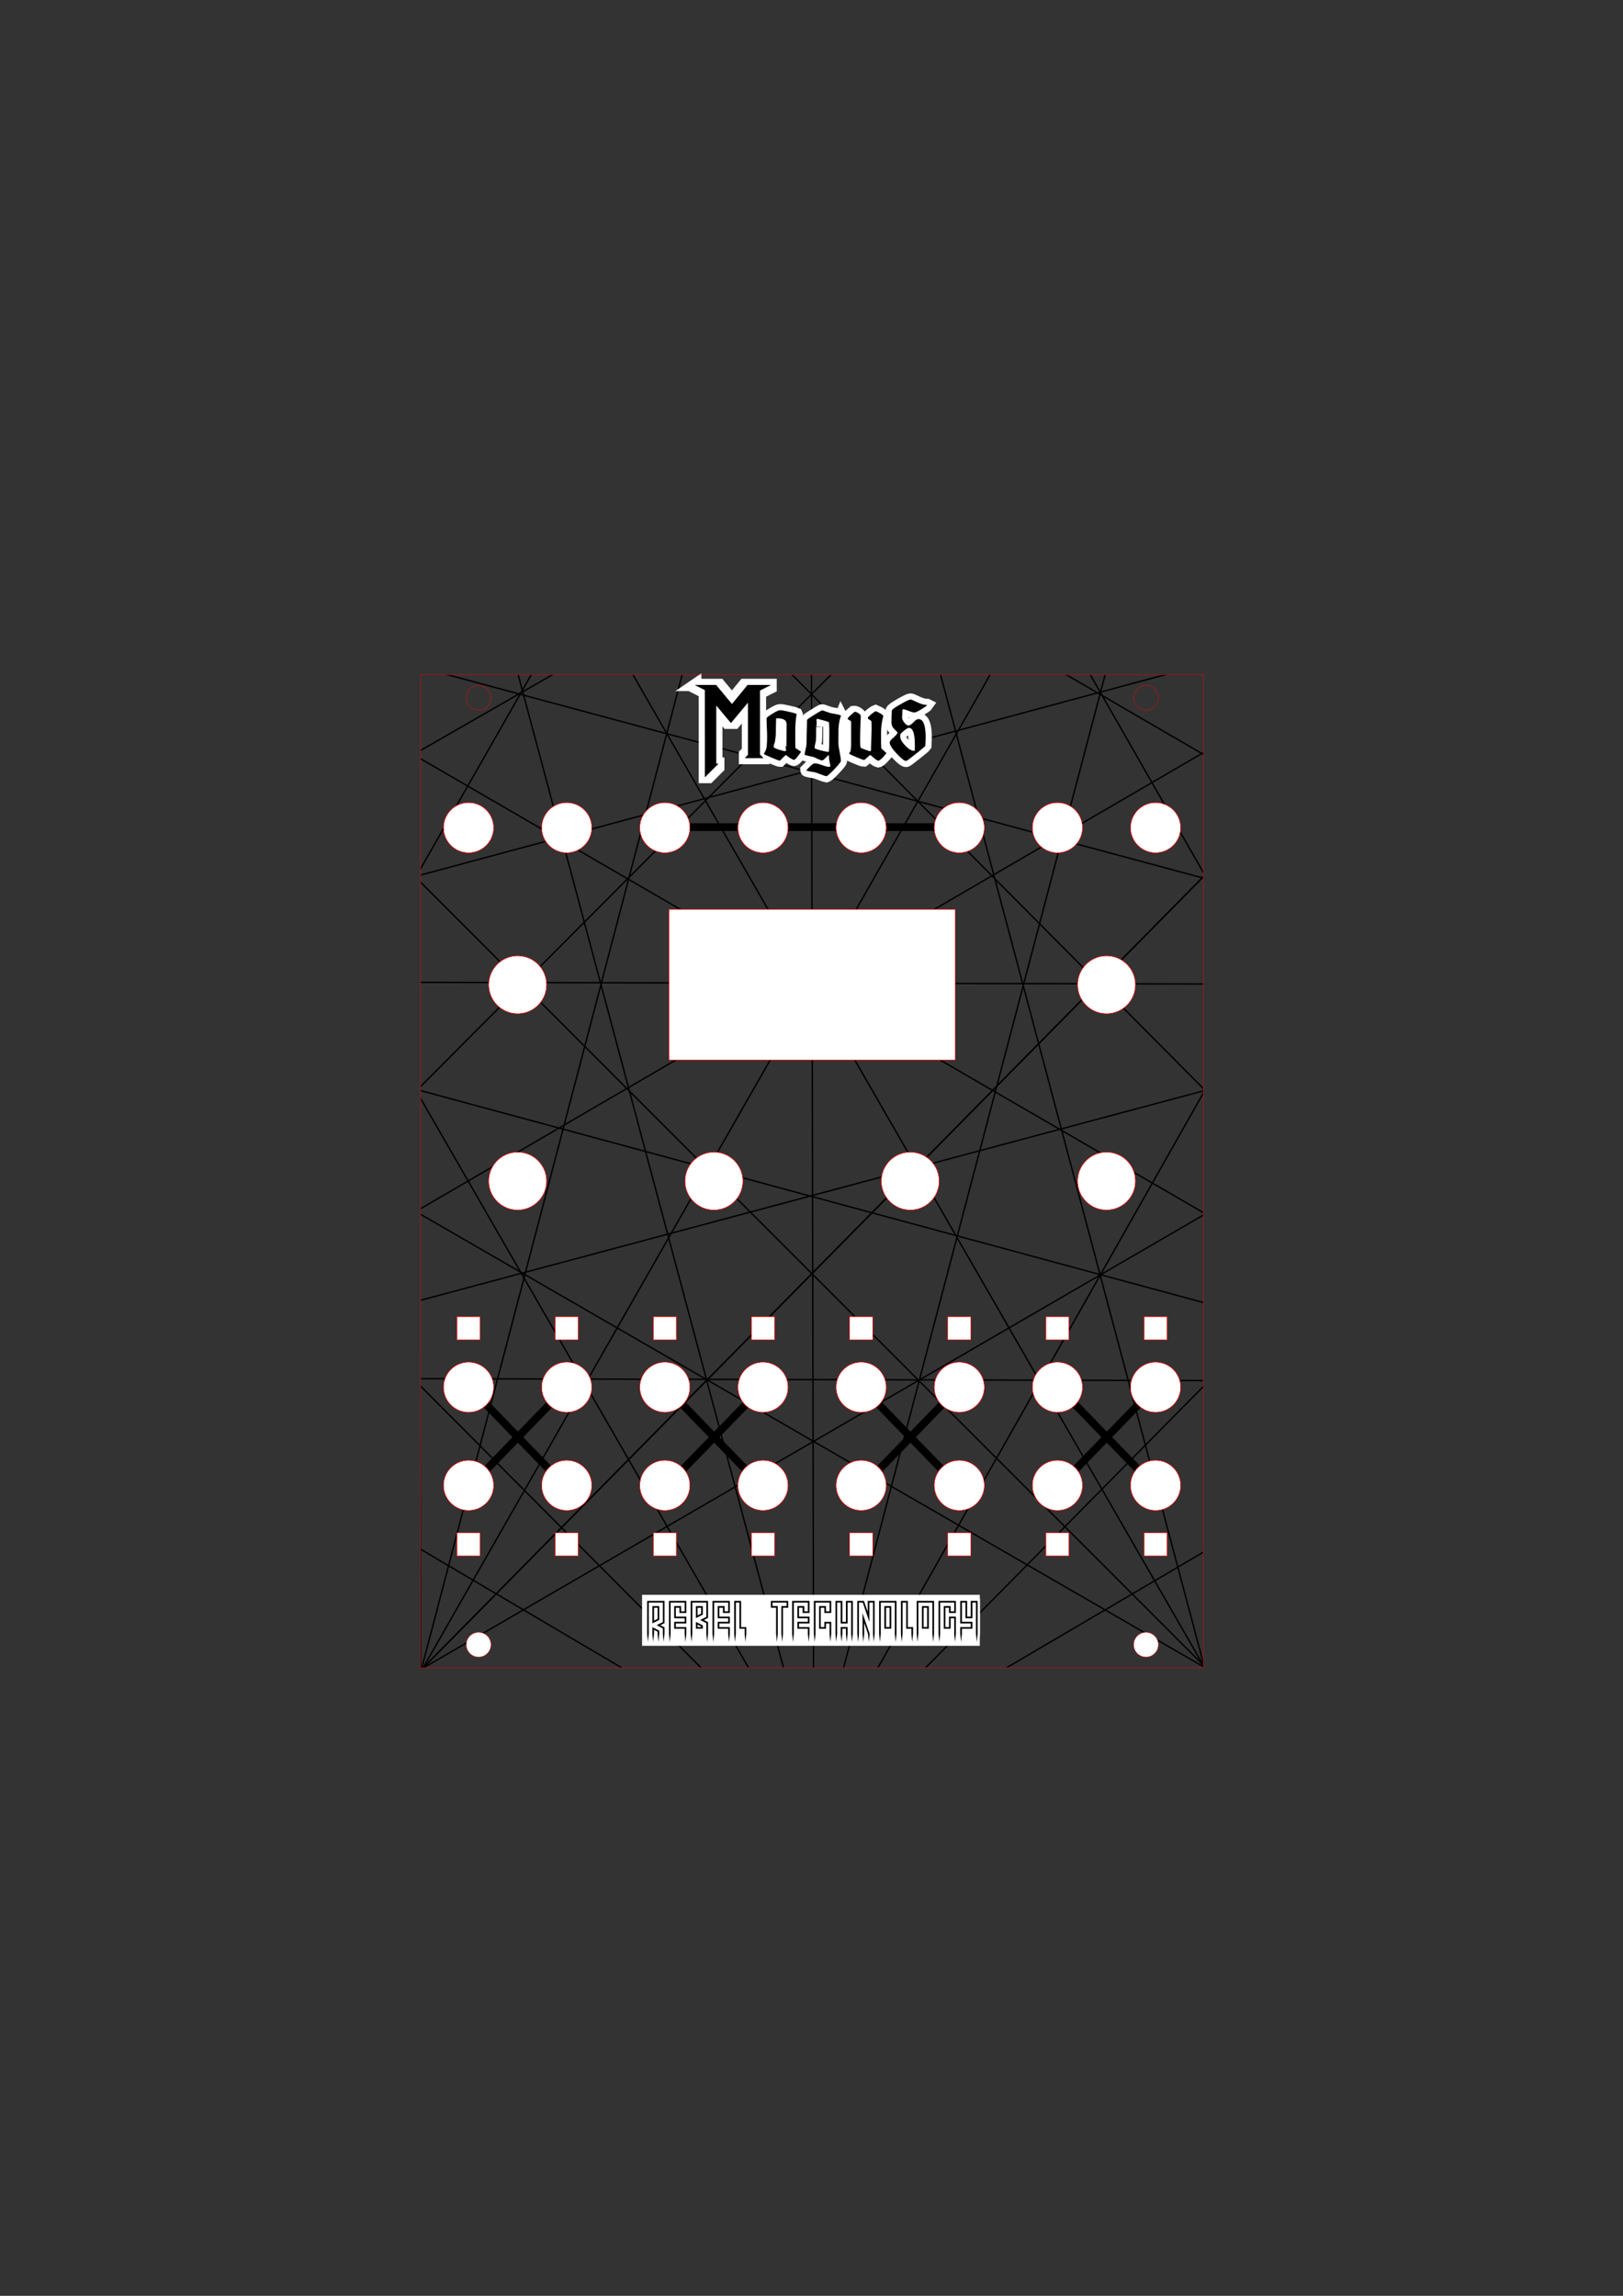 <?xml version="1.0" encoding="UTF-8" standalone="no"?>
<!-- Created with Inkscape (http://www.inkscape.org/) -->

<svg
   xmlns:dc="http://purl.org/dc/elements/1.1/"
   xmlns:cc="http://creativecommons.org/ns#"
   xmlns:rdf="http://www.w3.org/1999/02/22-rdf-syntax-ns#"
   xmlns:svg="http://www.w3.org/2000/svg"
   xmlns="http://www.w3.org/2000/svg"
   xmlns:xlink="http://www.w3.org/1999/xlink"
   xmlns:sodipodi="http://sodipodi.sourceforge.net/DTD/sodipodi-0.dtd"
   xmlns:inkscape="http://www.inkscape.org/namespaces/inkscape"
   width="210mm"
   height="297mm"
   viewBox="0 0 744.094 1052.362"
   id="svg10707"
   version="1.1"
   inkscape:version="0.92.1 r15371"
   sodipodi:docname="MagusEurorack.svg">
  <rect x="0" y="0" width="744.094" height="1052.362" fill="#333333" stroke="none"/>
  <defs
     id="defs10709">
    <g
       id="potgrading" />
    <clipPath
       clipPathUnits="userSpaceOnUse"
       id="clipPath5301">
      <g
         id="g5303"
         style="fill:none;stroke:#000000;stroke-width:0.401;stroke-opacity:1"
         transform="matrix(0.442,0,0,0.442,31.435,113.089)">
        <rect
           id="rect5305"
           style="fill:#ffffff;stroke:#000000;stroke-width:0.401;stroke-opacity:1"
           height="19.516"
           width="37.052"
           y="30.362"
           x="32.124" />
        <circle
           id="circle5307"
           style="fill:#ffffff;stroke:#000000;stroke-width:0.401;stroke-opacity:1"
           r="3.75"
           cy="40.12"
           cx="12.55" />
        <circle
           id="circle5309"
           style="fill:#ffffff;stroke:#000000;stroke-width:0.401;stroke-opacity:1"
           r="3.75"
           cy="40.12"
           cx="88.75" />
        <circle
           id="circle5311"
           style="fill:#ffffff;stroke:#000000;stroke-width:0.401;stroke-opacity:1"
           r="3.75"
           cy="65.52"
           cx="12.55" />
        <circle
           id="circle5313"
           style="fill:#ffffff;stroke:#000000;stroke-width:0.401;stroke-opacity:1"
           r="3.75"
           cy="65.52"
           cx="37.95" />
        <circle
           id="circle5315"
           style="fill:#ffffff;stroke:#000000;stroke-width:0.401;stroke-opacity:1"
           r="3.75"
           cy="65.52"
           cx="63.35" />
        <circle
           id="circle5317"
           style="fill:#ffffff;stroke:#000000;stroke-width:0.401;stroke-opacity:1"
           r="3.75"
           cy="65.52"
           cx="88.75" />
        <rect
           id="rect5319"
           style="fill:#ffffff;stroke:#000000;stroke-width:0.401;stroke-opacity:1"
           height="3"
           width="3"
           y="83.07"
           x="4.7" />
        <rect
           id="rect5321"
           style="fill:#ffffff;stroke:#000000;stroke-width:0.401;stroke-opacity:1"
           height="3"
           width="3"
           y="83.07"
           x="17.4" />
        <rect
           id="rect5323"
           style="fill:#ffffff;stroke:#000000;stroke-width:0.401;stroke-opacity:1"
           height="3"
           width="3"
           y="83.07"
           x="30.1" />
        <rect
           id="rect5325"
           style="fill:#ffffff;stroke:#000000;stroke-width:0.401;stroke-opacity:1"
           height="3"
           width="3"
           y="83.07"
           x="42.8" />
        <rect
           id="rect5327"
           style="fill:#ffffff;stroke:#000000;stroke-width:0.401;stroke-opacity:1"
           height="3"
           width="3"
           y="83.07"
           x="55.5" />
        <rect
           id="rect5329"
           style="fill:#ffffff;stroke:#000000;stroke-width:0.401;stroke-opacity:1"
           height="3"
           width="3"
           y="83.07"
           x="68.2" />
        <rect
           id="rect5331"
           style="fill:#ffffff;stroke:#000000;stroke-width:0.401;stroke-opacity:1"
           height="3"
           width="3"
           y="83.07"
           x="80.9" />
        <rect
           id="rect5333"
           style="fill:#ffffff;stroke:#000000;stroke-width:0.401;stroke-opacity:1"
           height="3"
           width="3"
           y="83.07"
           x="93.6" />
        <rect
           id="rect5335"
           style="fill:#ffffff;stroke:#000000;stroke-width:0.401;stroke-opacity:1"
           height="3"
           width="3"
           y="111.01"
           x="4.7" />
        <rect
           id="rect5337"
           style="fill:#ffffff;stroke:#000000;stroke-width:0.401;stroke-opacity:1"
           height="3"
           width="3"
           y="111.01"
           x="17.4" />
        <rect
           id="rect5339"
           style="fill:#ffffff;stroke:#000000;stroke-width:0.401;stroke-opacity:1"
           height="3"
           width="3"
           y="111.01"
           x="30.1" />
        <rect
           id="rect5341"
           style="fill:#ffffff;stroke:#000000;stroke-width:0.401;stroke-opacity:1"
           height="3"
           width="3"
           y="111.01"
           x="42.8" />
        <rect
           id="rect5343"
           style="fill:#ffffff;stroke:#000000;stroke-width:0.401;stroke-opacity:1"
           height="3"
           width="3"
           y="111.01"
           x="55.5" />
        <rect
           id="rect5345"
           style="fill:#ffffff;stroke:#000000;stroke-width:0.401;stroke-opacity:1"
           height="3"
           width="3"
           y="111.01"
           x="68.2" />
        <rect
           id="rect5347"
           style="fill:#ffffff;stroke:#000000;stroke-width:0.401;stroke-opacity:1"
           height="3"
           width="3"
           y="111.01"
           x="80.9" />
        <rect
           id="rect5349"
           style="fill:#ffffff;stroke:#000000;stroke-width:0.401;stroke-opacity:1"
           height="3"
           width="3"
           y="111.01"
           x="93.6" />
        <circle
           id="circle5351"
           style="fill:#ffffff;stroke:#000000;stroke-width:0.401;stroke-opacity:1"
           r="3.25"
           cy="19.8"
           cx="6.2" />
        <circle
           id="circle5353"
           style="fill:#ffffff;stroke:#000000;stroke-width:0.401;stroke-opacity:1"
           r="3.25"
           cy="19.8"
           cx="18.9" />
        <circle
           id="circle5355"
           style="fill:#ffffff;stroke:#000000;stroke-width:0.401;stroke-opacity:1"
           r="3.25"
           cy="19.8"
           cx="31.6" />
        <circle
           id="circle5357"
           style="fill:#ffffff;stroke:#000000;stroke-width:0.401;stroke-opacity:1"
           r="3.25"
           cy="19.8"
           cx="44.3" />
        <circle
           id="circle5359"
           style="fill:#ffffff;stroke:#000000;stroke-width:0.401;stroke-opacity:1"
           r="3.25"
           cy="19.8"
           cx="57" />
        <circle
           id="circle5361"
           style="fill:#ffffff;stroke:#000000;stroke-width:0.401;stroke-opacity:1"
           r="3.25"
           cy="19.8"
           cx="69.7" />
        <circle
           id="circle5363"
           style="fill:#ffffff;stroke:#000000;stroke-width:0.401;stroke-opacity:1"
           r="3.25"
           cy="19.8"
           cx="82.4" />
        <circle
           id="circle5365"
           style="fill:#ffffff;stroke:#000000;stroke-width:0.401;stroke-opacity:1"
           r="3.25"
           cy="19.8"
           cx="95.1" />
        <circle
           id="circle5367"
           style="fill:#ffffff;stroke:#000000;stroke-width:0.401;stroke-opacity:1"
           r="3.25"
           cy="92.19"
           cx="6.2" />
        <circle
           id="circle5369"
           style="fill:#ffffff;stroke:#000000;stroke-width:0.401;stroke-opacity:1"
           r="3.25"
           cy="92.19"
           cx="18.9" />
        <circle
           id="circle5371"
           style="fill:#ffffff;stroke:#000000;stroke-width:0.401;stroke-opacity:1"
           r="3.25"
           cy="92.19"
           cx="31.6" />
        <circle
           id="circle5373"
           style="fill:#ffffff;stroke:#000000;stroke-width:0.401;stroke-opacity:1"
           r="3.25"
           cy="92.19"
           cx="44.3" />
        <circle
           id="circle5375"
           style="fill:#ffffff;stroke:#000000;stroke-width:0.401;stroke-opacity:1"
           r="3.25"
           cy="92.19"
           cx="57" />
        <circle
           id="circle5377"
           style="fill:#ffffff;stroke:#000000;stroke-width:0.401;stroke-opacity:1"
           r="3.25"
           cy="92.19"
           cx="69.7" />
        <circle
           id="circle5379"
           style="fill:#ffffff;stroke:#000000;stroke-width:0.401;stroke-opacity:1"
           r="3.25"
           cy="92.19"
           cx="82.4" />
        <circle
           id="circle5381"
           style="fill:#ffffff;stroke:#000000;stroke-width:0.401;stroke-opacity:1"
           r="3.25"
           cy="92.19"
           cx="95.1" />
        <circle
           id="circle5383"
           style="fill:#ffffff;stroke:#000000;stroke-width:0.401;stroke-opacity:1"
           r="3.25"
           cy="104.89"
           cx="6.2" />
        <circle
           id="circle5385"
           style="fill:#ffffff;stroke:#000000;stroke-width:0.401;stroke-opacity:1"
           r="3.25"
           cy="104.89"
           cx="18.9" />
        <circle
           id="circle5387"
           style="fill:#ffffff;stroke:#000000;stroke-width:0.401;stroke-opacity:1"
           r="3.25"
           cy="104.89"
           cx="31.6" />
        <circle
           id="circle5389"
           style="fill:#ffffff;stroke:#000000;stroke-width:0.401;stroke-opacity:1"
           r="3.25"
           cy="104.89"
           cx="44.3" />
        <circle
           id="circle5391"
           style="fill:#ffffff;stroke:#000000;stroke-width:0.401;stroke-opacity:1"
           r="3.25"
           cy="104.89"
           cx="57" />
        <circle
           id="circle5393"
           style="fill:#ffffff;stroke:#000000;stroke-width:0.401;stroke-opacity:1"
           r="3.25"
           cy="104.89"
           cx="69.7" />
        <circle
           id="circle5395"
           style="fill:#ffffff;stroke:#000000;stroke-width:0.401;stroke-opacity:1"
           r="3.25"
           cy="104.89"
           cx="82.4" />
        <circle
           id="circle5397"
           style="fill:#ffffff;stroke:#000000;stroke-width:0.401;stroke-opacity:1"
           r="3.25"
           cy="104.89"
           cx="95.1" />
        <g
           style="stroke:#000000;stroke-width:0.401"
           transform="translate(92.195,89.881)"
           id="g5399">
          <g
             transform="translate(-92.198,-89.881)"
             style="fill:none;stroke:#000000;stroke-width:0.401"
             id="g5401">
            <rect
               style="stroke:#000000;stroke-width:0.401"
               x="0"
               y="0"
               width="101.3"
               height="128.5"
               id="rect5403" />
            <circle
               style="stroke:#000000;stroke-width:0.401"
               cx="7.5"
               cy="3"
               r="1.6"
               id="circle5405" />
            <circle
               style="stroke:#000000;stroke-width:0.401"
               cx="7.5"
               cy="125.5"
               r="1.6"
               id="circle5407" />
            <circle
               style="stroke:#000000;stroke-width:0.401"
               cx="93.86"
               cy="3"
               r="1.6"
               id="circle5409" />
            <circle
               style="stroke:#000000;stroke-width:0.401"
               cx="93.86"
               cy="125.5"
               r="1.6"
               id="circle5411" />
            <rect
               x="32.124"
               y="30.362"
               width="37.052"
               height="19.516"
               style="fill:none;stroke:#000000;stroke-width:0.401"
               id="rect5413" />
            <circle
               cx="12.55"
               cy="40.12"
               r="3.75"
               style="fill:none;stroke:#000000;stroke-width:0.401"
               id="circle5415" />
            <circle
               cx="88.75"
               cy="40.12"
               r="3.75"
               style="fill:none;stroke:#000000;stroke-width:0.401"
               id="circle5417" />
            <circle
               cx="12.55"
               cy="65.52"
               r="3.75"
               style="fill:none;stroke:#000000;stroke-width:0.401"
               id="circle5419" />
            <circle
               cx="37.95"
               cy="65.52"
               r="3.75"
               style="fill:none;stroke:#000000;stroke-width:0.401"
               id="circle5421" />
            <circle
               cx="63.35"
               cy="65.52"
               r="3.75"
               style="fill:none;stroke:#000000;stroke-width:0.401"
               id="circle5423" />
            <circle
               cx="88.75"
               cy="65.52"
               r="3.75"
               style="fill:none;stroke:#000000;stroke-width:0.401"
               id="circle5425" />
            <rect
               x="4.7"
               y="83.07"
               width="3"
               height="3"
               style="fill:none;stroke:#000000;stroke-width:0.401"
               id="rect5427" />
            <rect
               x="17.4"
               y="83.07"
               width="3"
               height="3"
               style="fill:none;stroke:#000000;stroke-width:0.401"
               id="rect5429" />
            <rect
               x="30.1"
               y="83.07"
               width="3"
               height="3"
               style="fill:none;stroke:#000000;stroke-width:0.401"
               id="rect5431" />
            <rect
               x="42.8"
               y="83.07"
               width="3"
               height="3"
               style="fill:none;stroke:#000000;stroke-width:0.401"
               id="rect5433" />
            <rect
               x="55.5"
               y="83.07"
               width="3"
               height="3"
               style="fill:none;stroke:#000000;stroke-width:0.401"
               id="rect5435" />
            <rect
               x="68.2"
               y="83.07"
               width="3"
               height="3"
               style="fill:none;stroke:#000000;stroke-width:0.401"
               id="rect5437" />
            <rect
               x="80.9"
               y="83.07"
               width="3"
               height="3"
               style="fill:none;stroke:#000000;stroke-width:0.401"
               id="rect5439" />
            <rect
               x="93.6"
               y="83.07"
               width="3"
               height="3"
               style="fill:none;stroke:#000000;stroke-width:0.401"
               id="rect5441" />
            <rect
               x="4.7"
               y="111.01"
               width="3"
               height="3"
               style="fill:none;stroke:#000000;stroke-width:0.401"
               id="rect5443" />
            <rect
               x="17.4"
               y="111.01"
               width="3"
               height="3"
               style="fill:none;stroke:#000000;stroke-width:0.401"
               id="rect5445" />
            <rect
               x="30.1"
               y="111.01"
               width="3"
               height="3"
               style="fill:none;stroke:#000000;stroke-width:0.401"
               id="rect5447" />
            <rect
               x="42.8"
               y="111.01"
               width="3"
               height="3"
               style="fill:none;stroke:#000000;stroke-width:0.401"
               id="rect5449" />
            <rect
               x="55.5"
               y="111.01"
               width="3"
               height="3"
               style="fill:none;stroke:#000000;stroke-width:0.401"
               id="rect5451" />
            <rect
               x="68.2"
               y="111.01"
               width="3"
               height="3"
               style="fill:none;stroke:#000000;stroke-width:0.401"
               id="rect5453" />
            <rect
               x="80.9"
               y="111.01"
               width="3"
               height="3"
               style="fill:none;stroke:#000000;stroke-width:0.401"
               id="rect5455" />
            <rect
               x="93.6"
               y="111.01"
               width="3"
               height="3"
               style="fill:none;stroke:#000000;stroke-width:0.401"
               id="rect5457" />
            <circle
               cx="6.2"
               cy="19.8"
               r="3.25"
               style="fill:none;stroke:#000000;stroke-width:0.401"
               id="circle5459" />
            <circle
               cx="18.9"
               cy="19.8"
               r="3.25"
               style="fill:none;stroke:#000000;stroke-width:0.401"
               id="circle5461" />
            <circle
               cx="31.6"
               cy="19.8"
               r="3.25"
               style="fill:none;stroke:#000000;stroke-width:0.401"
               id="circle5463" />
            <circle
               cx="44.3"
               cy="19.8"
               r="3.25"
               style="fill:none;stroke:#000000;stroke-width:0.401"
               id="circle5465" />
            <circle
               cx="57"
               cy="19.8"
               r="3.25"
               style="fill:none;stroke:#000000;stroke-width:0.401"
               id="circle5467" />
            <circle
               cx="69.7"
               cy="19.8"
               r="3.25"
               style="fill:none;stroke:#000000;stroke-width:0.401"
               id="circle5469" />
            <circle
               cx="82.4"
               cy="19.8"
               r="3.25"
               style="fill:none;stroke:#000000;stroke-width:0.401"
               id="circle5471" />
            <circle
               cx="95.1"
               cy="19.8"
               r="3.25"
               style="fill:none;stroke:#000000;stroke-width:0.401"
               id="circle5473" />
            <circle
               cx="6.2"
               cy="92.19"
               r="3.25"
               style="fill:none;stroke:#000000;stroke-width:0.401"
               id="circle5475" />
            <circle
               cx="18.9"
               cy="92.19"
               r="3.25"
               style="fill:none;stroke:#000000;stroke-width:0.401"
               id="circle5477" />
            <circle
               cx="31.6"
               cy="92.19"
               r="3.25"
               style="fill:none;stroke:#000000;stroke-width:0.401"
               id="circle5479" />
            <circle
               cx="44.3"
               cy="92.19"
               r="3.25"
               style="fill:none;stroke:#000000;stroke-width:0.401"
               id="circle5481" />
            <circle
               cx="57"
               cy="92.19"
               r="3.25"
               style="fill:none;stroke:#000000;stroke-width:0.401"
               id="circle5483" />
            <circle
               cx="69.7"
               cy="92.19"
               r="3.25"
               style="fill:none;stroke:#000000;stroke-width:0.401"
               id="circle5485" />
            <circle
               cx="82.4"
               cy="92.19"
               r="3.25"
               style="fill:none;stroke:#000000;stroke-width:0.401"
               id="circle5487" />
            <circle
               cx="95.1"
               cy="92.19"
               r="3.25"
               style="fill:none;stroke:#000000;stroke-width:0.401"
               id="circle5489" />
            <circle
               cx="6.2"
               cy="104.89"
               r="3.25"
               style="fill:none;stroke:#000000;stroke-width:0.401"
               id="circle5491" />
            <circle
               cx="18.9"
               cy="104.89"
               r="3.25"
               style="fill:none;stroke:#000000;stroke-width:0.401"
               id="circle5493" />
            <circle
               cx="31.6"
               cy="104.89"
               r="3.25"
               style="fill:none;stroke:#000000;stroke-width:0.401"
               id="circle5495" />
            <circle
               cx="44.3"
               cy="104.89"
               r="3.25"
               style="fill:none;stroke:#000000;stroke-width:0.401"
               id="circle5497" />
            <circle
               cx="57"
               cy="104.89"
               r="3.25"
               style="fill:none;stroke:#000000;stroke-width:0.401"
               id="circle5499" />
            <circle
               cx="69.7"
               cy="104.89"
               r="3.25"
               style="fill:none;stroke:#000000;stroke-width:0.401"
               id="circle5501" />
            <circle
               cx="82.4"
               cy="104.89"
               r="3.25"
               style="fill:none;stroke:#000000;stroke-width:0.401"
               id="circle5503" />
            <circle
               cx="95.1"
               cy="104.89"
               r="3.25"
               style="fill:none;stroke:#000000;stroke-width:0.401"
               id="circle5505" />
          </g>
        </g>
      </g>
    </clipPath>
  </defs>
  <sodipodi:namedview
     id="base"
     pagecolor="#ffffff"
     bordercolor="#666666"
     borderopacity="1.0"
     inkscape:pageopacity="0.0"
     inkscape:pageshadow="2"
     inkscape:zoom="2.4741403"
     inkscape:cx="427.53476"
     inkscape:cy="749.26458"
     inkscape:document-units="px"
     inkscape:current-layer="layer1"
     showgrid="false"
     inkscape:window-width="1680"
     inkscape:window-height="986"
     inkscape:window-x="240"
     inkscape:window-y="27"
     inkscape:window-maximized="1"
     inkscape:snap-grids="false"
     inkscape:snap-to-guides="false"
     inkscape:object-nodes="false"
     inkscape:snap-nodes="false" />
  <g
     inkscape:label="Layer 1"
     inkscape:groupmode="layer"
     id="layer1">
    <g
       id="g4861"
       transform="matrix(8.013,0,0,8.013,-59.025,-596.917)"
       style="stroke:#000000;stroke-width:0.08;stroke-miterlimit:4;stroke-dasharray:none;stroke-opacity:1"
       clip-path="url(#clipPath5301)">
      <ellipse
         style="fill:none;stroke:#000000;stroke-width:0.08;stroke-miterlimit:4;stroke-dasharray:none;stroke-opacity:1"
         ry="45.735"
         rx="45.357"
         cy="130.83"
         cx="53.927"
         id="path10" />
      <path
         inkscape:connector-curvature="0"
         id="path4523"
         d="M 53.927,176.376 53.738,85.095 31.438,170.14"
         style="fill:none;stroke:#000000;stroke-width:0.08;stroke-linecap:butt;stroke-linejoin:miter;stroke-miterlimit:4;stroke-dasharray:none;stroke-opacity:1" />
      <path
         inkscape:connector-curvature="0"
         id="path4525"
         d="M 14.807,153.32 53.738,85.095 8.381,130.641"
         style="fill:none;stroke:#000000;stroke-width:0.08;stroke-linecap:butt;stroke-linejoin:miter;stroke-miterlimit:4;stroke-dasharray:none;stroke-opacity:1" />
      <path
         inkscape:connector-curvature="0"
         id="path4527"
         d="M 14.618,108.152 53.738,85.095 31.249,91.521"
         style="fill:none;stroke:#000000;stroke-width:0.08;stroke-linecap:butt;stroke-linejoin:miter;stroke-miterlimit:4;stroke-dasharray:none;stroke-opacity:1" />
      <path
         inkscape:connector-curvature="0"
         id="path4529"
         d="M 76.269,169.833 53.738,85.095 92.859,153.509"
         style="fill:none;stroke:#000000;stroke-width:0.08;stroke-linecap:butt;stroke-linejoin:miter;stroke-miterlimit:4;stroke-dasharray:none;stroke-opacity:1"
         sodipodi:nodetypes="ccc" />
      <path
         inkscape:connector-curvature="0"
         id="path4531"
         d="M 53.738,85.095 98.907,130.83"
         style="fill:none;stroke:#000000;stroke-width:0.08;stroke-linecap:butt;stroke-linejoin:miter;stroke-miterlimit:4;stroke-dasharray:none;stroke-opacity:1" />
      <path
         inkscape:connector-curvature="0"
         id="path4533"
         d="M 92.67,107.963 53.738,85.095 76.228,91.71"
         style="fill:none;stroke:#000000;stroke-width:0.08;stroke-linecap:butt;stroke-linejoin:miter;stroke-miterlimit:4;stroke-dasharray:none;stroke-opacity:1" />
      <path
         inkscape:connector-curvature="0"
         id="path4535"
         d="m 76.417,169.951 -22.49,6.426 38.932,-22.868"
         style="fill:none;stroke:#000000;stroke-width:0.08;stroke-linecap:butt;stroke-linejoin:miter;stroke-miterlimit:4;stroke-dasharray:none;stroke-opacity:1" />
      <path
         inkscape:connector-curvature="0"
         id="path4537"
         d="M 98.907,130.83 53.927,176.376 92.67,107.963"
         style="fill:none;stroke:#000000;stroke-width:0.08;stroke-linecap:butt;stroke-linejoin:miter;stroke-miterlimit:4;stroke-dasharray:none;stroke-opacity:1" />
      <path
         inkscape:connector-curvature="0"
         id="path4539"
         d="M 76.228,91.71 53.927,176.376 31.249,91.521"
         style="fill:none;stroke:#000000;stroke-width:0.08;stroke-linecap:butt;stroke-linejoin:miter;stroke-miterlimit:4;stroke-dasharray:none;stroke-opacity:1" />
      <path
         inkscape:connector-curvature="0"
         id="path4541"
         d="M 14.618,108.152 53.927,176.376 8.381,130.641"
         style="fill:none;stroke:#000000;stroke-width:0.08;stroke-linecap:butt;stroke-linejoin:miter;stroke-miterlimit:4;stroke-dasharray:none;stroke-opacity:1" />
      <path
         inkscape:connector-curvature="0"
         id="path4543"
         d="M 14.807,153.32 53.927,176.376 31.438,170.14"
         style="fill:none;stroke:#000000;stroke-width:0.08;stroke-linecap:butt;stroke-linejoin:miter;stroke-miterlimit:4;stroke-dasharray:none;stroke-opacity:1" />
      <path
         inkscape:connector-curvature="0"
         id="path4545"
         d="M 14.618,108.152 8.381,130.641 31.249,91.521"
         style="fill:none;stroke:#000000;stroke-width:0.08;stroke-linecap:butt;stroke-linejoin:miter;stroke-miterlimit:4;stroke-dasharray:none;stroke-opacity:1" />
      <path
         inkscape:connector-curvature="0"
         id="path4547"
         d="M 76.228,91.71 8.047,130.842 92.336,108.163"
         style="fill:none;stroke:#000000;stroke-width:0.08;stroke-linecap:butt;stroke-linejoin:miter;stroke-miterlimit:4;stroke-dasharray:none;stroke-opacity:1"
         sodipodi:nodetypes="ccc" />
      <path
         inkscape:connector-curvature="0"
         id="path4549"
         d="M 98.907,130.83 8.381,130.641 92.859,153.509"
         style="fill:none;stroke:#000000;stroke-width:0.08;stroke-linecap:butt;stroke-linejoin:miter;stroke-miterlimit:4;stroke-dasharray:none;stroke-opacity:1" />
      <path
         inkscape:connector-curvature="0"
         id="path4551"
         d="M 76.417,169.951 8.381,130.641 31.438,170.14"
         style="fill:none;stroke:#000000;stroke-width:0.08;stroke-linecap:butt;stroke-linejoin:miter;stroke-miterlimit:4;stroke-dasharray:none;stroke-opacity:1" />
      <path
         inkscape:connector-curvature="0"
         id="path4553"
         d="m 8.381,130.641 6.426,22.679"
         style="fill:none;stroke:#000000;stroke-width:0.08;stroke-linecap:butt;stroke-linejoin:miter;stroke-miterlimit:4;stroke-dasharray:none;stroke-opacity:1" />
      <path
         inkscape:connector-curvature="0"
         id="path4555"
         d="m 92.67,107.963 6.237,22.868 -22.679,-39.121"
         style="fill:none;stroke:#000000;stroke-width:0.08;stroke-linecap:butt;stroke-linejoin:miter;stroke-miterlimit:4;stroke-dasharray:none;stroke-opacity:1" />
      <path
         inkscape:connector-curvature="0"
         id="path4557"
         d="M 31.249,91.521 98.907,130.83 14.618,108.152"
         style="fill:none;stroke:#000000;stroke-width:0.08;stroke-linecap:butt;stroke-linejoin:miter;stroke-miterlimit:4;stroke-dasharray:none;stroke-opacity:1" />
      <path
         inkscape:connector-curvature="0"
         id="path4559"
         d="M 14.807,153.32 98.907,130.83 31.333,170.056"
         style="fill:none;stroke:#000000;stroke-width:0.08;stroke-linecap:butt;stroke-linejoin:miter;stroke-miterlimit:4;stroke-dasharray:none;stroke-opacity:1"
         sodipodi:nodetypes="ccc" />
      <path
         inkscape:connector-curvature="0"
         id="path4561"
         d="m 76.417,169.951 22.49,-39.121 -6.048,22.679"
         style="fill:none;stroke:#000000;stroke-width:0.08;stroke-linecap:butt;stroke-linejoin:miter;stroke-miterlimit:4;stroke-dasharray:none;stroke-opacity:1" />
      <path
         inkscape:connector-curvature="0"
         id="path4563"
         d="M 76.228,91.71 31.249,91.521"
         style="fill:none;stroke:#000000;stroke-width:0.08;stroke-linecap:butt;stroke-linejoin:miter;stroke-miterlimit:4;stroke-dasharray:none;stroke-opacity:1" />
      <path
         inkscape:connector-curvature="0"
         id="path4565"
         d="M 14.618,108.152 76.228,91.71 14.807,153.32"
         style="fill:none;stroke:#000000;stroke-width:0.08;stroke-linecap:butt;stroke-linejoin:miter;stroke-miterlimit:4;stroke-dasharray:none;stroke-opacity:1" />
      <path
         inkscape:connector-curvature="0"
         id="path4567"
         d="m 31.438,170.14 44.79,-78.43 0.189,78.241"
         style="fill:none;stroke:#000000;stroke-width:0.08;stroke-linecap:butt;stroke-linejoin:miter;stroke-miterlimit:4;stroke-dasharray:none;stroke-opacity:1" />
      <path
         inkscape:connector-curvature="0"
         id="path4569"
         d="M 92.859,153.509 76.228,91.71 92.67,107.963"
         style="fill:none;stroke:#000000;stroke-width:0.08;stroke-linecap:butt;stroke-linejoin:miter;stroke-miterlimit:4;stroke-dasharray:none;stroke-opacity:1" />
      <path
         inkscape:connector-curvature="0"
         id="path4571"
         d="M 92.67,107.963 31.249,91.521 92.859,153.509"
         style="fill:none;stroke:#000000;stroke-width:0.08;stroke-linecap:butt;stroke-linejoin:miter;stroke-miterlimit:4;stroke-dasharray:none;stroke-opacity:1" />
      <path
         inkscape:connector-curvature="0"
         id="path4573"
         d="M 31.072,91.373 76.24,169.803"
         style="fill:none;stroke:#000000;stroke-width:0.08;stroke-linecap:butt;stroke-linejoin:miter;stroke-miterlimit:4;stroke-dasharray:none;stroke-opacity:1"
         sodipodi:nodetypes="cc" />
      <path
         inkscape:connector-curvature="0"
         id="path4575"
         d="M 31.438,170.14 31.249,91.521 14.807,153.32"
         style="fill:none;stroke:#000000;stroke-width:0.08;stroke-linecap:butt;stroke-linejoin:miter;stroke-miterlimit:4;stroke-dasharray:none;stroke-opacity:1" />
      <path
         inkscape:connector-curvature="0"
         id="path4577"
         d="M 31.249,91.521 14.618,108.152 92.67,107.963"
         style="fill:none;stroke:#000000;stroke-width:0.08;stroke-linecap:butt;stroke-linejoin:miter;stroke-miterlimit:4;stroke-dasharray:none;stroke-opacity:1" />
      <path
         inkscape:connector-curvature="0"
         id="path4579"
         d="m 14.618,108.152 78.241,45.357"
         style="fill:none;stroke:#000000;stroke-width:0.08;stroke-linecap:butt;stroke-linejoin:miter;stroke-miterlimit:4;stroke-dasharray:none;stroke-opacity:1" />
      <path
         inkscape:connector-curvature="0"
         id="path4581"
         d="M 76.417,169.951 14.618,108.152 31.438,170.14"
         style="fill:none;stroke:#000000;stroke-width:0.08;stroke-linecap:butt;stroke-linejoin:miter;stroke-miterlimit:4;stroke-dasharray:none;stroke-opacity:1" />
      <path
         inkscape:connector-curvature="0"
         id="path4583"
         d="m 14.618,108.152 0.189,45.168"
         style="fill:none;stroke:#000000;stroke-width:0.08;stroke-linecap:butt;stroke-linejoin:miter;stroke-miterlimit:4;stroke-dasharray:none;stroke-opacity:1" />
      <path
         inkscape:connector-curvature="0"
         id="path4585"
         d="M 92.67,107.963 14.807,153.32"
         style="fill:none;stroke:#000000;stroke-width:0.08;stroke-linecap:butt;stroke-linejoin:miter;stroke-miterlimit:4;stroke-dasharray:none;stroke-opacity:1" />
      <path
         inkscape:connector-curvature="0"
         id="path4587"
         d="M 92.67,107.963 31.365,170.119"
         style="fill:none;stroke:#000000;stroke-width:0.08;stroke-linecap:butt;stroke-linejoin:miter;stroke-miterlimit:4;stroke-dasharray:none;stroke-opacity:1"
         sodipodi:nodetypes="cc" />
      <path
         inkscape:connector-curvature="0"
         id="path4589"
         d="m 92.67,107.963 -16.253,61.988"
         style="fill:none;stroke:#000000;stroke-width:0.08;stroke-linecap:butt;stroke-linejoin:miter;stroke-miterlimit:4;stroke-dasharray:none;stroke-opacity:1" />
      <path
         inkscape:connector-curvature="0"
         id="path4591"
         d="m 92.67,107.963 0.189,45.546"
         style="fill:none;stroke:#000000;stroke-width:0.08;stroke-linecap:butt;stroke-linejoin:miter;stroke-miterlimit:4;stroke-dasharray:none;stroke-opacity:1" />
      <path
         inkscape:connector-curvature="0"
         id="path4776"
         d="m 14.807,153.32 78.052,0.189"
         style="fill:none;stroke:#000000;stroke-width:0.08;stroke-linecap:butt;stroke-linejoin:miter;stroke-miterlimit:4;stroke-dasharray:none;stroke-opacity:1" />
      <path
         inkscape:connector-curvature="0"
         id="path4778"
         d="m 31.438,170.14 44.979,-0.189"
         style="fill:none;stroke:#000000;stroke-width:0.08;stroke-linecap:butt;stroke-linejoin:miter;stroke-miterlimit:4;stroke-dasharray:none;stroke-opacity:1" />
      <path
         inkscape:connector-curvature="0"
         id="path4780"
         d="m 76.417,169.951 16.442,-16.442"
         style="fill:none;stroke:#000000;stroke-width:0.08;stroke-linecap:butt;stroke-linejoin:miter;stroke-miterlimit:4;stroke-dasharray:none;stroke-opacity:1" />
      <path
         inkscape:connector-curvature="0"
         id="path4782"
         d="M 31.438,170.14 14.807,153.32"
         style="fill:none;stroke:#000000;stroke-width:0.08;stroke-linecap:butt;stroke-linejoin:miter;stroke-miterlimit:4;stroke-dasharray:none;stroke-opacity:1" />
      <use
         x="0"
         y="0"
         xlink:href="#path4587"
         id="use4810" />
    </g>
    <path
       style="fill:none;fill-rule:evenodd;stroke:#000000;stroke-width:3.543;stroke-linecap:butt;stroke-linejoin:miter;stroke-miterlimit:4;stroke-dasharray:none;stroke-opacity:1"
       d="m 215.408,636.058 44.034,45.421"
       id="path4251"
       inkscape:connector-curvature="0" />
    <path
       inkscape:connector-curvature="0"
       id="path4253"
       d="m 259.443,636.058 -44.034,45.421"
       style="fill:none;fill-rule:evenodd;stroke:#000000;stroke-width:3.543;stroke-linecap:butt;stroke-linejoin:miter;stroke-miterlimit:4;stroke-dasharray:none;stroke-opacity:1" />
    <path
       style="fill:none;fill-rule:evenodd;stroke:#000000;stroke-width:3.543;stroke-linecap:butt;stroke-linejoin:miter;stroke-miterlimit:4;stroke-dasharray:none;stroke-opacity:1"
       d="m 305.211,379.133 45.075,0"
       id="path4259"
       inkscape:connector-curvature="0" />
    <path
       inkscape:connector-curvature="0"
       id="path4263"
       d="m 351.211,379.133 45.075,0"
       style="fill:none;fill-rule:evenodd;stroke:#000000;stroke-width:3.543;stroke-linecap:butt;stroke-linejoin:miter;stroke-miterlimit:4;stroke-dasharray:none;stroke-opacity:1" />
    <path
       style="fill:none;fill-rule:evenodd;stroke:#000000;stroke-width:3.543;stroke-linecap:butt;stroke-linejoin:miter;stroke-miterlimit:4;stroke-dasharray:none;stroke-opacity:1"
       d="m 397.211,379.133 45.075,0"
       id="path4265"
       inkscape:connector-curvature="0" />
    <path
       inkscape:connector-curvature="0"
       id="path4273"
       d="m 305.408,636.058 44.034,45.421"
       style="fill:none;fill-rule:evenodd;stroke:#000000;stroke-width:3.543;stroke-linecap:butt;stroke-linejoin:miter;stroke-miterlimit:4;stroke-dasharray:none;stroke-opacity:1" />
    <path
       style="fill:none;fill-rule:evenodd;stroke:#000000;stroke-width:3.543;stroke-linecap:butt;stroke-linejoin:miter;stroke-miterlimit:4;stroke-dasharray:none;stroke-opacity:1"
       d="m 349.443,636.058 -44.034,45.421"
       id="path4275"
       inkscape:connector-curvature="0" />
    <path
       style="fill:none;fill-rule:evenodd;stroke:#000000;stroke-width:3.543;stroke-linecap:butt;stroke-linejoin:miter;stroke-miterlimit:4;stroke-dasharray:none;stroke-opacity:1"
       d="m 395.408,636.058 44.034,45.421"
       id="path4277"
       inkscape:connector-curvature="0" />
    <path
       inkscape:connector-curvature="0"
       id="path4279"
       d="m 439.442,636.058 -44.034,45.421"
       style="fill:none;fill-rule:evenodd;stroke:#000000;stroke-width:3.543;stroke-linecap:butt;stroke-linejoin:miter;stroke-miterlimit:4;stroke-dasharray:none;stroke-opacity:1" />
    <path
       inkscape:connector-curvature="0"
       id="path4281"
       d="m 485.408,636.058 44.034,45.421"
       style="fill:none;fill-rule:evenodd;stroke:#000000;stroke-width:3.543;stroke-linecap:butt;stroke-linejoin:miter;stroke-miterlimit:4;stroke-dasharray:none;stroke-opacity:1" />
    <path
       style="fill:none;fill-rule:evenodd;stroke:#000000;stroke-width:3.543;stroke-linecap:butt;stroke-linejoin:miter;stroke-miterlimit:4;stroke-dasharray:none;stroke-opacity:1"
       d="m 529.442,636.058 -44.034,45.421"
       id="path4283"
       inkscape:connector-curvature="0" />
    <g
       transform="matrix(2.706,0,0,2.706,177.881,99.275)"
       id="g9074"
       style="fill:#ffffff;fill-opacity:1;stroke:#ffffff;stroke-width:2.084;stroke-miterlimit:4;stroke-dasharray:none;stroke-opacity:1">
      <g
         transform="matrix(0.282,0,0,0.282,-105.248,57.53)"
         inkscape:transform-center-x="4.0406102"
         style="font-style:normal;font-weight:normal;font-size:50px;line-height:125%;font-family:sans-serif;letter-spacing:0px;word-spacing:0px;fill:#ffffff;fill-opacity:1;stroke:#ffffff;stroke-width:7.386;stroke-linecap:butt;stroke-linejoin:miter;stroke-miterlimit:4;stroke-dasharray:none;stroke-opacity:1"
         id="g9076">
        <path
           inkscape:connector-curvature="0"
           d="m 557.802,77.335 12.671,0 0,0.122 0.098,0 0,0.244 0.122,0 0,0.098 0.122,0 0,0.122 0.122,0 0,0.122 0.122,0 0,0.122 0.122,0 0,0.244 0.098,0 0,0.122 0.122,0 0,0.098 0.122,0 0,0.122 0.122,0 0,0.122 0.122,0 0,0.244 0.122,0 0,0.122 0.122,0 0,0.122 0.098,0 0,0.098 0.122,0 0,0.122 0.122,0 0,0.244 0.122,0 0,0.122 0.122,0 0,0.122 0.122,0 0,0.122 0.098,0 0,0.098 0.122,0 0,0.244 0.122,0 0,0.122 0.122,0 0,0.122 0.122,0 0,0.122 0.122,0 0,0.098 0.122,0 0,0.244 0.098,0 0,0.122 0.122,0 0,0.122 0.122,0 0,0.122 0.122,0 0,0.122 0.122,0 0,0.22 0.122,0 0,0.122 0.098,0 0,0.122 0.122,0 0,0.122 0.122,0 0,0.122 0.122,0 0,0.22 0.122,0 0,0.122 0.122,0 0,0.122 0.122,0 0,0.122 0.098,0 0,0.122 0.122,0 0,0.244 0.122,0 0,0.098 0.122,0 0,0.122 0.122,0 0,0.122 0.122,0 0,0.122 0.098,0 0,0.244 0.122,0 0,0.122 0.122,0 0,0.098 0.122,0 0,0.122 0.122,0 0,0.122 0.122,0 0,0.244 0.122,0 0,0.122 0.098,0 0,0.122 0.122,0 0,0.098 0.122,0 0,0.122 0.122,0 0,0.244 0.122,0 0,0.122 0.122,0 0,0.122 0.098,0 0,0.122 0.122,0 0,0.098 0.122,0 0,0.244 0.122,0 0,0.122 0.122,0 0,0.122 0.122,0 0,0.122 0.122,0 0,0.098 0.098,0 0,0.244 0.122,0 0,0.122 0.122,0 0,0.122 0.122,0 0,0.122 0.122,0 0,0.122 0.122,0 0,0.22 0.098,0 0,0.122 0.122,0 0,0.122 0.122,0 0,0.122 0.122,0 0,0.122 0.122,0 0,0.22 0.122,0 0,0.122 0.122,0 0,0.122 0.098,0 0,0.122 0.244,0 0,-0.122 0.122,0 0,-0.244 0.122,0 0,-0.098 0.122,0 0,-0.122 0.098,0 0,-0.122 0.122,0 0,-0.244 0.122,0 0,-0.122 0.122,0 0,-0.122 0.122,0 0,-0.098 0.122,0 0,-0.122 0.098,0 0,-0.244 0.122,0 0,-0.122 0.122,0 0,-0.122 0.122,0 0,-0.122 0.122,0 0,-0.22 0.122,0 0,-0.122 0.122,0 0,-0.122 0.098,0 0,-0.122 0.122,0 0,-0.122 0.122,0 0,-0.22 0.122,0 0,-0.122 0.122,0 0,-0.122 0.122,0 0,-0.122 0.098,0 0,-0.122 0.122,0 0,-0.22 0.122,0 0,-0.122 0.122,0 0,-0.122 0.122,0 0,-0.122 0.122,0 0,-0.244 0.122,0 0,-0.122 0.098,0 0,-0.098 0.122,0 0,-0.122 0.122,0 0,-0.122 0.122,0 0,-0.244 0.122,0 0,-0.122 0.122,0 0,-0.122 0.098,0 0,-0.098 0.122,0 0,-0.244 0.122,0 0,-0.122 0.122,0 0,-0.122 0.122,0 0,-0.122 0.122,0 0,-0.122 0.122,0 0,-0.22 0.098,0 0,-0.122 0.122,0 0,-0.122 0.122,0 0,-0.122 0.122,0 0,-0.244 0.122,0 0,-0.098 0.122,0 0,-0.122 0.098,0 0,-0.122 0.122,0 0,-0.122 0.122,0 0,-0.244 0.122,0 0,-0.122 0.122,0 0,-0.098 0.122,0 0,-0.122 0.122,0 0,-0.122 0.098,0 0,-0.244 0.122,0 0,-0.122 0.122,0 0,-0.098 0.122,0 0,-0.122 0.122,0 0,-0.244 0.122,0 0,-0.122 0.098,0 0,-0.122 0.122,0 0,-0.122 0.122,0 0,-0.098 0.122,0 0,-0.244 0.122,0 0,-0.122 0.122,0 0,-0.122 0.122,0 0,-0.122 0.098,0 0,-0.22 0.122,0 0,-0.122 0.122,0 0,-0.122 0.122,0 0,-0.122 0.122,0 0,-0.122 0.122,0 0,-0.244 0.098,0 0,-0.098 0.122,0 0,-0.122 0.122,0 0,-0.122 0.122,0 0,-0.122 13.843,0 0,0.244 -0.244,0 0,0.122 -0.22,0 0,0.098 -0.244,0 0,0.122 -0.244,0 0,0.122 -0.22,0 0,0.122 -0.244,0 0,0.122 -0.244,0 0,0.122 -0.244,0 0,0.122 -0.22,0 0,0.098 -0.244,0 0,0.122 -0.244,0 0,0.122 -0.22,0 0,0.122 -0.244,0 0,0.122 -0.244,0 0,0.122 -0.22,0 0,0.122 -0.244,0 0,0.098 -0.244,0 0,0.122 -0.22,0 0,0.122 -0.244,0 0,0.122 -0.244,0 0,0.122 -0.244,0 0,0.122 -0.22,0 0,0.122 -0.244,0 0,0.098 -0.244,0 0,0.122 -0.22,0 0,0.122 -0.244,0 0,0.122 -0.122,0 0,0.122 -0.122,0 0,38.403 0.122,0 0,0.098 0.122,0 0,0.122 0.122,0 0,0.122 0.122,0 0,0.122 0.122,0 0,0.122 0.098,0 0,0.122 0.122,0 0,0.122 0.122,0 0,0.098 0.122,0 0,0.122 0.122,0 0,0.122 0.122,0 0,0.122 0.098,0 0,0.122 0.122,0 0,0.122 0.122,0 0,0.122 0.122,0 0,0.098 0.122,0 0,0.122 0.122,0 0,0.244 -11.011,0 0,-0.244 0.122,0 0,-0.122 0.122,0 0,-0.098 0.122,0 0,-0.122 0.098,0 0,-0.122 0.122,0 0,-0.122 0.122,0 0,-0.122 0.122,0 0,-0.122 0.122,0 0,-0.122 0.122,0 0,-0.098 0.098,0 0,-0.122 0.122,0 0,-0.122 0.122,0 0,-0.122 0.122,0 0,-0.122 0.122,0 0,-0.122 0.122,0 0,-31.396 -0.122,0 0,0.244 -0.122,0 0,0.098 -0.122,0 0,0.122 -0.122,0 0,0.122 -0.122,0 0,0.122 -0.098,0 0,0.244 -0.122,0 0,0.122 -0.122,0 0,0.098 -0.122,0 0,0.122 -0.122,0 0,0.122 -0.122,0 0,0.244 -0.098,0 0,0.122 -0.122,0 0,0.122 -0.122,0 0,0.098 -0.122,0 0,0.122 -0.122,0 0,0.244 -0.122,0 0,0.122 -0.122,0 0,0.122 -0.098,0 0,0.122 -0.122,0 0,0.098 -0.122,0 0,0.122 -0.122,0 0,0.244 -0.122,0 0,0.122 -0.122,0 0,0.122 -0.098,0 0,0.122 -0.122,0 0,0.098 -0.122,0 0,0.244 -0.122,0 0,0.122 -0.122,0 0,0.122 -0.122,0 0,0.122 -0.122,0 0,0.122 -0.098,0 0,0.22 -0.122,0 0,0.122 -0.122,0 0,0.122 -0.122,0 0,0.122 -0.122,0 0,0.122 -0.122,0 0,0.22 -0.098,0 0,0.122 -0.122,0 0,0.122 -0.122,0 0,0.122 -0.122,0 0,0.122 -0.122,0 0,0.22 -0.122,0 0,0.122 -0.122,0 0,0.122 -0.098,0 0,0.122 -0.122,0 0,0.122 -0.122,0 0,0.244 -0.122,0 0,0.098 -0.122,0 0,0.122 -0.122,0 0,0.122 -0.098,0 0,0.122 -0.122,0 0,0.244 -0.122,0 0,0.122 -0.122,0 0,0.098 -0.122,0 0,0.122 -0.122,0 0,0.122 -0.122,0 0,0.244 -0.098,0 0,0.122 -0.122,0 0,0.122 -0.122,0 0,0.098 -0.122,0 0,0.122 -0.122,0 0,0.244 -0.122,0 0,0.122 -0.098,0 0,0.122 -0.122,0 0,0.122 -0.122,0 0,0.098 -0.122,0 0,0.244 -0.122,0 0,0.122 -0.122,0 0,0.122 -0.122,0 0,0.122 -0.098,0 0,0.122 -0.122,0 0,0.22 -0.122,0 0,0.122 -0.122,0 0,0.122 -0.122,0 0,0.122 -0.122,0 0,0.122 -0.098,0 0,0.22 -0.122,0 0,0.122 -0.122,0 0,0.122 -0.122,0 0,0.122 -0.122,0 0,0.122 -0.122,0 0,0.22 -0.098,0 0,0.122 -0.122,0 0,0.122 -0.122,0 0,0.122 -0.366,0 0,-0.122 -0.122,0 0,-0.122 -0.098,0 0,-0.122 -0.122,0 0,-0.22 -0.122,0 0,-0.122 -0.122,0 0,-0.122 -0.122,0 0,-0.122 -0.122,0 0,-0.122 -0.098,0 0,-0.22 -0.122,0 0,-0.122 -0.122,0 0,-0.122 -0.122,0 0,-0.122 -0.122,0 0,-0.122 -0.122,0 0,-0.22 -0.122,0 0,-0.122 -0.098,0 0,-0.122 -0.122,0 0,-0.122 -0.122,0 0,-0.122 -0.122,0 0,-0.244 -0.122,0 0,-0.098 -0.122,0 0,-0.122 -0.098,0 0,-0.122 -0.122,0 0,-0.122 -0.122,0 0,-0.122 -0.122,0 0,-0.244 -0.122,0 0,-0.098 -0.122,0 0,-0.122 -0.122,0 0,-0.122 -0.098,0 0,-0.122 -0.122,0 0,-0.244 -0.122,0 0,-0.122 -0.122,0 0,-0.098 -0.122,0 0,-0.122 -0.122,0 0,-0.122 -0.098,0 0,-0.244 -0.122,0 0,-0.122 -0.122,0 0,-0.122 -0.122,0 0,-0.098 -0.122,0 0,-0.122 -0.122,0 0,-0.244 -0.122,0 0,-0.122 -0.098,0 0,-0.122 -0.122,0 0,-0.122 -0.122,0 0,-0.098 -0.122,0 0,-0.244 -0.122,0 0,-0.122 -0.122,0 0,-0.122 -0.098,0 0,-0.122 -0.122,0 0,-0.122 -0.122,0 0,-0.22 -0.122,0 0,-0.122 -0.122,0 0,-0.122 -0.122,0 0,-0.122 -0.122,0 0,-0.122 -0.098,0 0,-0.22 -0.122,0 0,-0.122 -0.122,0 0,-0.122 -0.122,0 0,-0.122 -0.122,0 0,-0.122 -0.122,0 0,-0.22 -0.098,0 0,-0.122 -0.122,0 0,-0.122 -0.122,0 0,-0.122 -0.122,0 0,-0.122 -0.122,0 0,-0.244 -0.122,0 0,-0.098 -0.122,0 0,-0.122 -0.098,0 0,-0.122 -0.122,0 0,-0.122 -0.122,0 0,-0.122 -0.122,0 0,-0.244 -0.122,0 0,-0.098 -0.122,0 0,-0.122 -0.098,0 0,34.814 1.172,0 0,0.244 -0.122,0 0,0.122 -0.122,0 0,0.122 -0.122,0 0,0.122 -0.098,0 0,0.122 -0.122,0 0,0.098 -0.122,0 0,0.122 -0.122,0 0,0.122 -0.122,0 0,0.122 -0.122,0 0,0.122 -0.098,0 0,0.122 -0.122,0 0,0.122 -0.122,0 0,0.098 -0.122,0 0,0.122 -0.122,0 0,0.122 -0.122,0 0,0.122 -0.122,0 0,0.122 -0.098,0 0,0.122 -0.122,0 0,0.098 -0.122,0 0,0.122 -0.122,0 0,0.122 -0.122,0 0,0.122 -0.122,0 0,0.122 -0.098,0 0,0.122 -0.122,0 0,0.122 -0.122,0 0,0.098 -0.122,0 0,0.122 -0.122,0 0,0.122 -0.122,0 0,0.122 -0.122,0 0,0.122 -0.098,0 0,0.122 -0.122,0 0,0.122 -0.122,0 0,0.098 -0.122,0 0,0.122 -0.122,0 0,0.122 -0.122,0 0,0.122 -0.098,0 0,0.122 -0.122,0 0,0.122 -0.122,0 0,0.122 -0.122,0 0,0.098 -0.122,0 0,0.122 -0.122,0 0,0.122 -0.122,0 0,0.122 -0.098,0 0,0.122 -0.122,0 0,0.122 -0.122,0 0,0.122 -0.122,0 0,0.098 -0.122,0 0,0.122 -0.122,0 0,0.122 -0.098,0 0,0.122 -0.122,0 0,0.122 -0.122,0 0,0.122 -0.122,0 0,0.122 -0.122,0 0,0.098 -0.122,0 0,0.122 -0.122,0 0,0.122 -0.098,0 0,0.122 -0.122,0 0,0.122 -0.122,0 0,0.122 -0.122,0 0,0.122 -0.122,0 0,0.098 -0.122,0 0,0.122 -0.098,0 0,0.122 -0.122,0 0,0.122 -0.122,0 0,0.122 -0.122,0 0,0.122 -0.122,0 0,0.122 -0.244,0 0,-52.271 -0.098,0 0,-0.122 -0.244,0 0,-0.098 -0.244,0 0,-0.122 -0.22,0 0,-0.122 -0.244,0 0,-0.122 -0.244,0 0,-0.122 -0.244,0 0,-0.122 -0.22,0 0,-0.122 -0.244,0 0,-0.098 -0.244,0 0,-0.122 -0.22,0 0,-0.122 -0.244,0 0,-0.122 -0.244,0 0,-0.122 -0.22,0 0,-0.122 -0.244,0 0,-0.122 -0.244,0 0,-0.098 -0.22,0 0,-0.122 -0.244,0 0,-0.122 -0.244,0 0,-0.122 -0.244,0 0,-0.122 -0.22,0 0,-0.122 -0.244,0 0,-0.122 -0.244,0 0,-0.098 -0.22,0 0,-0.122 -0.244,0 0,-0.244 z"
           style="font-style:normal;font-variant:normal;font-weight:normal;font-stretch:normal;font-family:'Pure evil 2';-inkscape-font-specification:'Pure evil 2, ';fill:#ffffff;fill-opacity:1;stroke:#ffffff;stroke-width:7.386;stroke-miterlimit:4;stroke-dasharray:none;stroke-opacity:1"
           id="path9078" />
        <path
           inkscape:connector-curvature="0"
           d="m 621.422,117.529 q -1,1.4 -2.05,2.8 -1.5,1.95 -2.25,2.05 -0.7,-0.15 -2.5,-1.25 -1.75,-1.15 -2.15,-1.65 l -0.3,0 q -1.8,1.6 -3.45,3.35 l -0.1,0 q -0.6,0 -4.95,-1.85 -4.35,-1.85 -4.65,-2.15 0.5,-0.85 1.35,-2.65 0.65,-1.9 0.65,-8.3 0,-1.8 -0.2,-5.3 -0.15,-3.55 -0.15,-5.35 0.75,-0.95 3.85,-2.8 3.1,-1.9 4.15,-1.9 1.4,0 4.95,0.8 3.6,0.8 4.9,1.35 l 0.2,0.45 q -0.8,3.7 -0.8,10.75 l 0,6.7 q 0,1.4 0.15,2.7 1.15,0.65 3.35,2.2 l 0,0.05 z m -8.7,-16.7 q 0,-3.45 -5.6,-3.45 l -0.55,0 -0.15,0.2 q 0,1.35 -0.1,4 -0.05,2.65 -0.05,4 0,2.6 -0.5,5.6 -0.05,0.45 -0.5,1.65 -0.35,1 -0.35,1.65 0,0.7 3.05,1.7 2.75,0.9 3.85,0.9 l 0.3,0 0.2,-0.15 q 0.3,-3.3 0.3,-2.85 0,-2.2 0.05,-6.6 0.05,-4.45 0.05,-6.65 z"
           style="font-style:normal;font-variant:normal;font-weight:normal;font-stretch:normal;font-family:'Typographer Uncialgotisch';-inkscape-font-specification:'Typographer Uncialgotisch';fill:#ffffff;fill-opacity:1;stroke:#ffffff;stroke-width:7.386;stroke-miterlimit:4;stroke-dasharray:none;stroke-opacity:1"
           id="path9080" />
        <path
           inkscape:connector-curvature="0"
           d="m 645.387,95.929 q -1.25,3.05 -1.5,7.95 -0.05,0.8 -0.05,8.25 0,1.85 0.75,5.55 0.75,3.7 0.75,5.3 0,0.85 -3.75,4.8 -3.75,4 -4.95,4.4 -1.2,-0.25 -3.5,-1.15 -2.5,-1 -3.55,-1.25 -1.35,-0.2 -2.7,-0.45 -2.3,-0.4 -2.3,-0.7 l 0,-0.1 q 1.2,-1.2 2.35,-2.4 1.8,-1.7 2.65,-1.7 1.55,0 4.45,1.05 2.95,1.1 4.5,1.1 l 0.45,-0.55 q 0.05,-0.2 -0.35,-2 -0.4,-2 -0.4,-2.55 l -0.15,-1.85 -0.15,-0.15 q -0.35,0.2 -1.95,1.85 -1.3,1.35 -2.1,1.35 l -0.35,-0.05 q -0.85,-0.25 -2.7,-1.15 -1.8,-0.9 -2.9,-1.1 -2.5,-0.45 -4.4,-1.05 l 0,-0.15 q 0,-0.9 0.55,-3 0.55,-2.15 0.6,-3.15 0,-4.9 0.35,-14.75 0.45,-0.6 4.2,-2.95 3.75,-2.35 4.75,-2.7 0.2,-0.1 2.55,0.75 2.55,0.9 2.9,0.95 l 3.8,0.7 q 0.9,0.2 1.2,0.3 0.75,0.2 0.95,0.6 z m -7,7.6 -0.15,-3.45 q -0.3,-0.65 -1.5,-0.9 -1.85,-0.6 -5.5,-1.5 l -0.15,0 q -0.25,0.2 -0.45,0.45 0,0.25 0.1,1.3 0.1,1 0.05,1.4 -0.3,1.95 -0.3,1.75 0,7.05 -0.15,8.25 -0.05,0.45 -0.45,2 -0.3,1.25 -0.3,2 l 0,0.55 q 0.75,0.5 3.9,1.35 3.15,0.8 4.1,0.8 l 0.25,0 0.25,-0.2 q 0.3,-2 0.3,-9.35 l 0,-4.45 z"
           style="font-style:normal;font-variant:normal;font-weight:normal;font-stretch:normal;font-family:'Typographer Uncialgotisch';-inkscape-font-specification:'Typographer Uncialgotisch';fill:#ffffff;fill-opacity:1;stroke:#ffffff;stroke-width:7.386;stroke-miterlimit:4;stroke-dasharray:none;stroke-opacity:1"
           id="path9082" />
        <path
           inkscape:connector-curvature="0"
           d="m 672.668,118.779 q -1.18,1.265 -2.308,2.529 -1.744,1.77 -2.667,1.922 -1.334,-0.304 -4.668,-3.389 h -0.616 q -1.334,1.366 -3.386,2.934 -0.667,0 -4.822,-1.72 -4.155,-1.72 -4.514,-2.175 0.308,-0.809 0.923,-1.467 0.308,-3.035 0.308,-3.035 V 99.506 q -0.154,-0.556 -1.077,-0.961 -0.872,-0.455 -1.077,-0.809 -0.051,-0.455 1.795,-2.125 1.231,-1.062 2.411,-2.074 0.975,-0.152 2.411,0.759 1.488,0.86 1.488,1.821 0,0.86 -0.205,6.171 -0.205,5.311 -0.205,8.094 0,3.946 0.359,4.907 0.051,0.202 2.667,1.163 2.616,0.961 3.18,0.961 0,0 0.41,-0.202 l 0.103,-0.556 q 0,-2.125 0.256,-7.841 0.205,-4.907 0.103,-7.79 l -0.051,-1.669 q -0.205,-0.455 -0.821,-0.809 -0.616,-0.405 -1.18,-0.708 l -0.308,-0.708 q 0.41,-0.759 2.206,-2.226 1.847,-1.467 2.77,-1.821 3.693,1.568 4.668,2.883 -1.436,4.856 -1.436,10.117 v 5.817 q 0,3.642 0.308,3.996 0.103,0.101 1.641,1.416 1.334,1.163 1.334,1.366 z"
           style="font-style:normal;font-variant:normal;font-weight:normal;font-stretch:normal;font-family:'Typographer Uncialgotisch';-inkscape-font-specification:'Typographer Uncialgotisch';fill:#ffffff;fill-opacity:1;stroke:#ffffff;stroke-width:7.386;stroke-miterlimit:4;stroke-dasharray:none;stroke-opacity:1"
           id="path9084" />
        <path
           inkscape:connector-curvature="0"
           d="m 697.221,89.379 q -0.48,0.72 -3.66,2.64 -3.12,1.86 -3.9,1.86 -1.32,0 -3.42,-0.9 -2.34,-0.96 -3.42,-1.08 l -0.54,0.36 q 0.06,0.84 -0.06,2.4 -0.12,1.56 -0.12,2.22 0,1.32 1.32,3.06 1.32,1.74 2.58,1.74 1.14,0 2.94,-1.92 1.8,-1.92 3,-1.92 4.32,0 4.32,10.8 0,1.86 -0.18,4.74 l 0,0.54 q -0.42,0.66 -5.46,4.62 -4.98,3.96 -5.82,4.38 -1.26,0.6 -5.7,-4.08 -4.44,-4.68 -4.44,-6.9 0,-1.08 2.22,-2.94 2.22,-1.92 2.52,-3.06 -0.12,-0.3 -2.1,-2.22 -1.56,-1.56 -1.56,-3.78 0,-1.14 0.06,-3.54 0.12,-2.4 0.12,-3.6 0,-0.9 5.22,-3.84 5.04,-2.88 6.06,-2.88 0.6,0 4.02,1.68 3.48,1.62 6,1.62 z m -7.44,23.94 q 0,-10.2 -3.6,-10.2 -0.84,0 -2.82,1.62 -1.98,1.56 -2.34,2.4 -0.06,0.12 -0.06,1.08 0,2.34 3,5.52 3.06,3.18 5.34,3.18 l 0.24,0 0.18,-0.18 q 0,-0.36 0,-1.02 0.06,-0.66 0.06,-0.96 l 0,-1.44 z"
           style="font-size:60px;fill:#ffffff;fill-opacity:1;stroke:#ffffff;stroke-width:7.386;stroke-miterlimit:4;stroke-dasharray:none;stroke-opacity:1"
           id="path9086" />
        <rect
           style="fill:#ffffff;fill-opacity:1;stroke:#ffffff;stroke-width:0.232;stroke-miterlimit:4;stroke-dasharray:none;stroke-opacity:1"
           id="rect4789"
           width="202.723"
           height="30.377"
           x="525.95"
           y="623.981" />
      </g>
    </g>
    <g
       id="g6686"
       transform="matrix(2.706,0,0,2.706,177.869,99.275)"
       style="fill:#000000">
      <g
         id="text4509"
         style="font-style:normal;font-weight:normal;font-size:50px;line-height:125%;font-family:sans-serif;letter-spacing:0px;word-spacing:0px;fill:#000000;fill-opacity:1;stroke:none;stroke-width:1px;stroke-linecap:butt;stroke-linejoin:miter;stroke-opacity:1"
         inkscape:transform-center-x="4.0406102"
         transform="matrix(0.282,0,0,0.282,-105.248,57.53)">
        <path
           id="path4561-6"
           style="font-style:normal;font-variant:normal;font-weight:normal;font-stretch:normal;font-family:'Pure evil 2';-inkscape-font-specification:'Pure evil 2, ';fill:#000000"
           d="m 557.802,77.335 h 12.671 v 0.122 h 0.098 v 0.244 h 0.122 v 0.098 h 0.122 v 0.122 h 0.122 v 0.122 h 0.122 v 0.122 h 0.122 v 0.244 h 0.098 v 0.122 h 0.122 v 0.098 h 0.122 v 0.122 h 0.122 v 0.122 h 0.122 v 0.244 h 0.122 v 0.122 h 0.122 v 0.122 h 0.098 v 0.098 h 0.122 v 0.122 h 0.122 v 0.244 h 0.122 v 0.122 h 0.122 v 0.122 h 0.122 v 0.122 h 0.098 v 0.098 h 0.122 v 0.244 h 0.122 v 0.122 h 0.122 v 0.122 h 0.122 v 0.122 h 0.122 v 0.098 h 0.122 v 0.244 h 0.098 v 0.122 h 0.122 v 0.122 h 0.122 v 0.122 h 0.122 v 0.122 h 0.122 v 0.22 h 0.122 v 0.122 h 0.098 v 0.122 h 0.122 v 0.122 h 0.122 v 0.122 h 0.122 v 0.22 h 0.122 v 0.122 h 0.122 v 0.122 h 0.122 v 0.122 h 0.098 v 0.122 h 0.122 v 0.244 h 0.122 v 0.098 h 0.122 v 0.122 h 0.122 v 0.122 h 0.122 v 0.122 h 0.098 v 0.244 h 0.122 v 0.122 h 0.122 v 0.098 h 0.122 v 0.122 h 0.122 v 0.122 h 0.122 v 0.244 h 0.122 v 0.122 h 0.098 v 0.122 h 0.122 v 0.098 h 0.122 v 0.122 h 0.122 v 0.244 h 0.122 v 0.122 h 0.122 v 0.122 h 0.098 v 0.122 h 0.122 v 0.098 h 0.122 v 0.244 h 0.122 v 0.122 h 0.122 v 0.122 h 0.122 v 0.122 h 0.122 v 0.098 h 0.098 v 0.244 h 0.122 v 0.122 h 0.122 v 0.122 h 0.122 v 0.122 h 0.122 v 0.122 h 0.122 v 0.22 h 0.098 v 0.122 h 0.122 v 0.122 h 0.122 v 0.122 h 0.122 v 0.122 h 0.122 v 0.22 h 0.122 v 0.122 h 0.122 v 0.122 h 0.098 v 0.122 h 0.244 v -0.122 h 0.122 v -0.244 h 0.122 v -0.098 h 0.122 v -0.122 h 0.098 v -0.122 h 0.122 v -0.244 h 0.122 v -0.122 h 0.122 V 87.516 h 0.122 v -0.098 h 0.122 v -0.122 h 0.098 v -0.244 h 0.122 v -0.122 h 0.122 v -0.122 h 0.122 v -0.122 h 0.122 v -0.22 h 0.122 v -0.122 h 0.122 v -0.122 h 0.098 v -0.122 h 0.122 v -0.122 h 0.122 v -0.22 h 0.122 v -0.122 h 0.122 v -0.122 h 0.122 v -0.122 h 0.098 v -0.122 h 0.122 v -0.22 h 0.122 v -0.122 h 0.122 v -0.122 h 0.122 v -0.122 h 0.122 v -0.244 h 0.122 v -0.122 h 0.098 v -0.098 h 0.122 v -0.122 h 0.122 v -0.122 h 0.122 v -0.244 h 0.122 v -0.122 h 0.122 v -0.122 h 0.098 v -0.098 h 0.122 v -0.244 h 0.122 v -0.122 h 0.122 v -0.122 h 0.122 V 82.78 h 0.122 v -0.122 h 0.122 v -0.22 h 0.098 v -0.122 h 0.122 v -0.122 h 0.122 v -0.122 h 0.122 v -0.244 h 0.122 v -0.098 h 0.122 v -0.122 h 0.098 v -0.122 h 0.122 v -0.122 h 0.122 V 81.12 h 0.122 v -0.122 h 0.122 v -0.098 h 0.122 v -0.122 h 0.122 v -0.122 h 0.098 v -0.244 h 0.122 v -0.122 h 0.122 v -0.098 h 0.122 v -0.122 h 0.122 v -0.244 h 0.122 v -0.122 h 0.098 v -0.122 h 0.122 v -0.122 h 0.122 v -0.098 h 0.122 v -0.244 h 0.122 v -0.122 h 0.122 v -0.122 h 0.122 v -0.122 h 0.098 v -0.22 h 0.122 v -0.122 h 0.122 v -0.122 h 0.122 v -0.122 h 0.122 v -0.122 h 0.122 v -0.244 h 0.098 v -0.098 h 0.122 v -0.122 h 0.122 v -0.122 h 0.122 v -0.122 h 13.843 v 0.244 h -0.244 v 0.122 h -0.22 v 0.098 h -0.244 v 0.122 h -0.244 v 0.122 h -0.22 v 0.122 h -0.244 v 0.122 h -0.244 v 0.122 h -0.244 v 0.122 h -0.22 v 0.098 h -0.244 v 0.122 h -0.244 v 0.122 h -0.22 v 0.122 h -0.244 v 0.122 h -0.244 v 0.122 h -0.22 v 0.122 h -0.244 v 0.098 h -0.244 v 0.122 h -0.22 v 0.122 h -0.244 v 0.122 h -0.244 v 0.122 h -0.244 v 0.122 h -0.22 v 0.122 h -0.244 v 0.098 h -0.244 v 0.122 h -0.22 v 0.122 h -0.244 v 0.122 h -0.122 v 0.122 h -0.122 v 38.403 h 0.122 v 0.098 h 0.122 v 0.122 h 0.122 v 0.122 h 0.122 v 0.122 h 0.122 v 0.122 h 0.098 v 0.122 h 0.122 v 0.122 h 0.122 v 0.098 h 0.122 v 0.122 h 0.122 v 0.122 h 0.122 v 0.122 h 0.098 v 0.122 h 0.122 v 0.122 h 0.122 v 0.122 h 0.122 v 0.098 h 0.122 v 0.122 h 0.122 v 0.244 h -11.011 v -0.244 h 0.122 v -0.122 h 0.122 v -0.098 h 0.122 v -0.122 h 0.098 v -0.122 h 0.122 v -0.122 h 0.122 v -0.122 h 0.122 v -0.122 h 0.122 v -0.122 h 0.122 v -0.098 h 0.098 v -0.122 h 0.122 v -0.122 h 0.122 v -0.122 h 0.122 v -0.122 h 0.122 v -0.122 h 0.122 V 88.004 h -0.122 v 0.244 h -0.122 v 0.098 h -0.122 v 0.122 h -0.122 v 0.122 h -0.122 v 0.122 h -0.098 v 0.244 h -0.122 v 0.122 h -0.122 v 0.098 h -0.122 v 0.122 h -0.122 v 0.122 h -0.122 v 0.244 h -0.098 v 0.122 h -0.122 v 0.122 h -0.122 v 0.098 h -0.122 v 0.122 h -0.122 v 0.244 h -0.122 v 0.122 h -0.122 v 0.122 h -0.098 v 0.122 h -0.122 v 0.098 h -0.122 v 0.122 h -0.122 v 0.244 h -0.122 v 0.122 h -0.122 v 0.122 h -0.098 v 0.122 h -0.122 v 0.098 h -0.122 v 0.244 h -0.122 v 0.122 h -0.122 v 0.122 h -0.122 v 0.122 h -0.122 v 0.122 h -0.098 v 0.22 h -0.122 v 0.122 h -0.122 v 0.122 h -0.122 v 0.122 h -0.122 v 0.122 h -0.122 v 0.22 h -0.098 v 0.122 h -0.122 v 0.122 h -0.122 v 0.122 h -0.122 v 0.122 h -0.122 v 0.22 h -0.122 v 0.122 H 584.292 v 0.122 h -0.098 v 0.122 h -0.122 v 0.122 h -0.122 v 0.244 h -0.122 v 0.098 h -0.122 v 0.122 h -0.122 v 0.122 h -0.098 v 0.122 h -0.122 v 0.244 h -0.122 v 0.122 h -0.122 v 0.098 h -0.122 v 0.122 h -0.122 v 0.122 h -0.122 v 0.244 h -0.098 v 0.122 h -0.122 v 0.122 h -0.122 v 0.098 h -0.122 v 0.122 h -0.122 v 0.244 h -0.122 v 0.122 h -0.098 v 0.122 H 581.826 v 0.122 h -0.122 v 0.098 h -0.122 v 0.244 h -0.122 v 0.122 h -0.122 v 0.122 h -0.122 v 0.122 h -0.098 v 0.122 h -0.122 v 0.22 h -0.122 v 0.122 h -0.122 v 0.122 h -0.122 v 0.122 h -0.122 v 0.122 h -0.098 v 0.22 h -0.122 v 0.122 h -0.122 v 0.122 h -0.122 v 0.122 h -0.122 v 0.122 h -0.122 v 0.22 h -0.098 v 0.122 h -0.122 v 0.122 h -0.122 v 0.122 h -0.366 v -0.122 h -0.122 v -0.122 h -0.098 v -0.122 h -0.122 V 99.503 h -0.122 v -0.122 h -0.122 v -0.122 h -0.122 v -0.122 h -0.122 v -0.122 h -0.098 v -0.22 h -0.122 v -0.122 h -0.122 v -0.122 h -0.122 v -0.122 h -0.122 v -0.122 h -0.122 v -0.22 h -0.122 v -0.122 h -0.098 v -0.122 h -0.122 v -0.122 h -0.122 v -0.122 h -0.122 v -0.244 h -0.122 v -0.098 h -0.122 v -0.122 h -0.098 v -0.122 h -0.122 v -0.122 h -0.122 v -0.122 h -0.122 v -0.244 h -0.122 v -0.098 h -0.122 v -0.122 h -0.122 v -0.122 h -0.098 v -0.122 h -0.122 v -0.244 h -0.122 V 95.695 h -0.122 v -0.098 h -0.122 v -0.122 h -0.122 v -0.122 h -0.098 v -0.244 h -0.122 v -0.122 h -0.122 v -0.122 h -0.122 v -0.098 h -0.122 v -0.122 h -0.122 v -0.244 h -0.122 v -0.122 h -0.098 v -0.122 h -0.122 v -0.122 h -0.122 v -0.098 h -0.122 v -0.244 h -0.122 v -0.122 h -0.122 v -0.122 h -0.098 v -0.122 h -0.122 v -0.122 h -0.122 v -0.22 h -0.122 v -0.122 h -0.122 v -0.122 h -0.122 v -0.122 h -0.122 v -0.122 h -0.098 V 92.277 h -0.122 v -0.122 h -0.122 v -0.122 h -0.122 v -0.122 h -0.122 v -0.122 h -0.122 v -0.22 h -0.098 v -0.122 h -0.122 v -0.122 h -0.122 v -0.122 h -0.122 v -0.122 h -0.122 V 90.836 h -0.122 v -0.098 h -0.122 v -0.122 h -0.098 v -0.122 h -0.122 v -0.122 h -0.122 v -0.122 h -0.122 v -0.244 h -0.122 v -0.098 h -0.122 v -0.122 h -0.098 v 34.814 h 1.172 v 0.244 h -0.122 v 0.122 h -0.122 v 0.122 h -0.122 v 0.122 h -0.098 v 0.122 h -0.122 v 0.098 h -0.122 v 0.122 h -0.122 v 0.122 h -0.122 v 0.122 h -0.122 v 0.122 h -0.098 v 0.122 h -0.122 v 0.122 h -0.122 v 0.098 h -0.122 v 0.122 h -0.122 v 0.122 h -0.122 v 0.122 h -0.122 v 0.122 h -0.098 v 0.122 h -0.122 v 0.098 h -0.122 v 0.122 h -0.122 v 0.122 h -0.122 v 0.122 h -0.122 v 0.122 h -0.098 v 0.122 h -0.122 v 0.122 h -0.122 v 0.098 h -0.122 v 0.122 h -0.122 v 0.122 h -0.122 v 0.122 h -0.122 v 0.122 h -0.098 v 0.122 h -0.122 v 0.122 h -0.122 v 0.098 h -0.122 v 0.122 h -0.122 v 0.122 h -0.122 v 0.122 h -0.098 v 0.122 h -0.122 v 0.122 h -0.122 v 0.122 h -0.122 v 0.098 h -0.122 v 0.122 h -0.122 v 0.122 h -0.122 v 0.122 h -0.098 v 0.122 h -0.122 v 0.122 h -0.122 v 0.122 h -0.122 v 0.098 h -0.122 v 0.122 h -0.122 v 0.122 h -0.098 v 0.122 h -0.122 v 0.122 h -0.122 v 0.122 h -0.122 v 0.122 h -0.122 v 0.098 h -0.122 v 0.122 h -0.122 v 0.122 h -0.098 v 0.122 h -0.122 v 0.122 h -0.122 v 0.122 h -0.122 v 0.122 h -0.122 v 0.098 h -0.122 v 0.122 h -0.098 v 0.122 h -0.122 v 0.122 h -0.122 v 0.122 h -0.122 v 0.122 h -0.122 v 0.122 h -0.244 V 80.412 h -0.098 v -0.122 h -0.244 v -0.098 h -0.244 v -0.122 h -0.22 v -0.122 h -0.244 v -0.122 h -0.244 v -0.122 h -0.244 v -0.122 h -0.22 v -0.122 h -0.244 v -0.098 h -0.244 v -0.122 h -0.22 v -0.122 h -0.244 v -0.122 h -0.244 v -0.122 h -0.22 v -0.122 h -0.244 v -0.122 h -0.244 v -0.098 h -0.22 v -0.122 h -0.244 v -0.122 h -0.244 v -0.122 h -0.244 v -0.122 h -0.22 v -0.122 h -0.244 v -0.122 h -0.244 v -0.098 h -0.22 v -0.122 h -0.244 v -0.244 z"
           inkscape:connector-curvature="0" />
        <path
           id="path4563-0"
           style="font-style:normal;font-variant:normal;font-weight:normal;font-stretch:normal;font-family:'Typographer Uncialgotisch';-inkscape-font-specification:'Typographer Uncialgotisch';fill:#000000"
           d="m 621.422,117.529 q -1,1.4 -2.05,2.8 -1.5,1.95 -2.25,2.05 -0.7,-0.15 -2.5,-1.25 -1.75,-1.15 -2.15,-1.65 h -0.3 q -1.8,1.6 -3.45,3.35 h -0.1 q -0.6,0 -4.95,-1.85 -4.35,-1.85 -4.65,-2.15 0.5,-0.85 1.35,-2.65 0.65,-1.9 0.65,-8.3 0,-1.8 -0.2,-5.3 -0.15,-3.55 -0.15,-5.35 0.75,-0.95 3.85,-2.8 3.1,-1.9 4.15,-1.9 1.4,0 4.95,0.8 3.6,0.8 4.9,1.35 l 0.2,0.45 q -0.8,3.7 -0.8,10.75 v 6.7 q 0,1.4 0.15,2.7 1.15,0.65 3.35,2.2 z m -8.7,-16.7 q 0,-3.45 -5.6,-3.45 h -0.55 l -0.15,0.2 q 0,1.35 -0.1,4 -0.05,2.65 -0.05,4 0,2.6 -0.5,5.6 -0.05,0.45 -0.5,1.65 -0.35,1 -0.35,1.65 0,0.7 3.05,1.7 2.75,0.9 3.85,0.9 h 0.3 l 0.2,-0.15 q 0.3,-3.3 0.3,-2.85 0,-2.2 0.05,-6.6 0.05,-4.45 0.05,-6.65 z"
           inkscape:connector-curvature="0" />
        <path
           id="path4565-0"
           style="font-style:normal;font-variant:normal;font-weight:normal;font-stretch:normal;font-family:'Typographer Uncialgotisch';-inkscape-font-specification:'Typographer Uncialgotisch';fill:#000000"
           d="m 645.387,95.929 q -1.25,3.05 -1.5,7.95 -0.05,0.8 -0.05,8.25 0,1.85 0.75,5.55 0.75,3.7 0.75,5.3 0,0.85 -3.75,4.8 -3.75,4 -4.95,4.4 -1.2,-0.25 -3.5,-1.15 -2.5,-1 -3.55,-1.25 -1.35,-0.2 -2.7,-0.45 -2.3,-0.4 -2.3,-0.7 v -0.1 q 1.2,-1.2 2.35,-2.4 1.8,-1.7 2.65,-1.7 1.55,0 4.45,1.05 2.95,1.1 4.5,1.1 l 0.45,-0.55 q 0.05,-0.2 -0.35,-2 -0.4,-2 -0.4,-2.55 l -0.15,-1.85 -0.15,-0.15 q -0.35,0.2 -1.95,1.85 -1.3,1.35 -2.1,1.35 l -0.35,-0.05 q -0.85,-0.25 -2.7,-1.15 -1.8,-0.9 -2.9,-1.1 -2.5,-0.45 -4.4,-1.05 v -0.15 q 0,-0.9 0.55,-3 0.55,-2.15 0.6,-3.15 0,-4.9 0.35,-14.75 0.45,-0.6 4.2,-2.95 3.75,-2.35 4.75,-2.7 0.2,-0.1 2.55,0.75 2.55,0.9 2.9,0.95 l 3.8,0.7 q 0.9,0.2 1.2,0.3 0.75,0.2 0.95,0.6 z m -7,7.6 -0.15,-3.45 q -0.3,-0.65 -1.5,-0.9 -1.85,-0.6 -5.5,-1.5 h -0.15 q -0.25,0.2 -0.45,0.45 0,0.25 0.1,1.3 0.1,1 0.05,1.4 -0.3,1.95 -0.3,1.75 0,7.05 -0.15,8.25 -0.05,0.45 -0.45,2 -0.3,1.25 -0.3,2 v 0.55 q 0.75,0.5 3.9,1.35 3.15,0.8 4.1,0.8 h 0.25 l 0.25,-0.2 q 0.3,-2 0.3,-9.35 z"
           inkscape:connector-curvature="0" />
        <path
           id="path4567-0"
           style="font-style:normal;font-variant:normal;font-weight:normal;font-stretch:normal;font-family:'Typographer Uncialgotisch';-inkscape-font-specification:'Typographer Uncialgotisch';fill:#000000"
           d="m 672.665,118.479 q -1.15,1.25 -2.25,2.5 -1.7,1.75 -2.6,1.9 -1.3,-0.3 -4.55,-3.35 h -0.6 q -1.3,1.35 -3.3,2.9 -0.65,0 -4.7,-1.7 -4.05,-1.7 -4.4,-2.15 0.3,-0.8 0.9,-1.45 0.3,-3 0.3,-3 V 99.429 q -0.15,-0.55 -1.05,-0.95 -0.85,-0.45 -1.05,-0.8 -0.05,-0.45 1.75,-2.1 1.2,-1.05 2.35,-2.05 0.95,-0.15 2.35,0.75 1.45,0.85 1.45,1.8 0,0.85 -0.2,6.1 -0.2,5.25 -0.2,8 0,3.9 0.35,4.85 0.05,0.2 2.6,1.15 2.55,0.95 3.1,0.95 0,0 0.4,-0.2 l 0.1,-0.55 q 0,-2.1 0.25,-7.75 0.2,-4.85 0.1,-7.7 l -0.05,-1.65 q -0.2,-0.45 -0.8,-0.8 -0.6,-0.4 -1.15,-0.7 l -0.3,-0.7 q 0.4,-0.75 2.15,-2.2 1.8,-1.45 2.7,-1.8 3.6,1.55 4.55,2.85 -1.4,4.8 -1.4,10 v 5.75 q 0,3.6 0.3,3.95 0.1,0.1 1.6,1.4 1.3,1.15 1.3,1.35 z"
           inkscape:connector-curvature="0" />
        <path
           id="path4569-0"
           style="font-size:60px;fill:#000000"
           d="m 697.221,89.379 q -0.48,0.72 -3.66,2.64 -3.12,1.86 -3.9,1.86 -1.32,0 -3.42,-0.9 -2.34,-0.96 -3.42,-1.08 l -0.54,0.36 q 0.06,0.84 -0.06,2.4 -0.12,1.56 -0.12,2.22 0,1.32 1.32,3.06 1.32,1.74 2.58,1.74 1.14,0 2.94,-1.92 1.8,-1.92 3,-1.92 4.32,0 4.32,10.8 0,1.86 -0.18,4.74 v 0.54 q -0.42,0.66 -5.46,4.62 -4.98,3.96 -5.82,4.38 -1.26,0.6 -5.7,-4.08 -4.44,-4.68 -4.44,-6.9 0,-1.08 2.22,-2.94 2.22,-1.92 2.52,-3.06 -0.12,-0.3 -2.1,-2.22 -1.56,-1.56 -1.56,-3.78 0,-1.14 0.06,-3.54 0.12,-2.4 0.12,-3.6 0,-0.9 5.22,-3.84 5.04,-2.88 6.06,-2.88 0.6,0 4.02,1.68 3.48,1.62 6,1.62 z m -7.44,23.94 q 0,-10.2 -3.6,-10.2 -0.84,0 -2.82,1.62 -1.98,1.56 -2.34,2.4 -0.06,0.12 -0.06,1.08 0,2.34 3,5.52 3.06,3.18 5.34,3.18 h 0.24 l 0.18,-0.18 q 0,-0.36 0,-1.02 0.06,-0.66 0.06,-0.96 z"
           inkscape:connector-curvature="0" />
      </g>
    </g>
    <g
       id="g9696"
       transform="translate(-0.702,-174.773)">
      <g
         style="fill:#ffffff;stroke:#ffffff;stroke-width:4.823;stroke-miterlimit:4;stroke-dasharray:none"
         id="g9552"
         transform="matrix(0.441,0,0,0.441,130.742,104.385)">
        <path
           style="fill:#ffffff;stroke:#ffffff;stroke-width:4.823;stroke-miterlimit:4;stroke-dasharray:none"
           id="path9554"
           inkscape:connector-curvature="0"
           d="m 379.623,1857.944 -0.912,8.363 -0.828,-8.363 0,-34.359 18.071,0 0,23.126 -4.311,2.176 4.311,2.231 0,6.81 -0.916,8.379 -0.828,-8.363 0,-5.747 -6.4,-3.375 6.4,-3.183 0,-20.31 -14.59,0 0,32.615 z m 10.889,-28.917 0,14.312 -7.186,3.635 0,-17.946 7.186,0 z m -6.356,37.283 -0.828,-8.329 0,-7.07 7.186,3.673 0,3.358 -0.916,8.371 -0.828,-8.363 0,-2.303 -3.701,-1.921 0,4.224 z m 4.615,-35.539 -3.701,0 0,13.337 3.701,-1.869 z" />
        <path
           style="fill:#ffffff;stroke:#ffffff;stroke-width:4.823;stroke-miterlimit:4;stroke-dasharray:none"
           id="path9556"
           inkscape:connector-curvature="0"
           d="m 418.645,1857.944 -0.915,8.363 -0.828,-8.363 0,-5.398 -10.889,0 0,-7.231 10.889,0 0,-3.657 -10.889,0 0,-12.673 7.186,0 0,5.442 3.703,0 0,-9.102 -14.591,0 0,32.618 -0.912,8.363 -0.828,-8.363 0,-34.359 18.071,0 0,12.584 -7.186,0 0,-5.442 -3.701,0 0,9.185 10.887,0 0,7.145 -10.887,0 0,3.745 10.887,0 0,7.142 0.003,0 z" />
        <path
           style="fill:#ffffff;stroke:#ffffff;stroke-width:4.823;stroke-miterlimit:4;stroke-dasharray:none"
           id="path9558"
           inkscape:connector-curvature="0"
           d="m 441.202,1857.936 -0.914,8.371 -0.828,-8.357 0,-11.189 -6.378,-3.35 6.378,-3.192 0,-14.893 -14.59,0 0,32.618 -0.914,8.363 -0.825,-8.363 0,-34.359 18.071,0 0,17.706 -4.296,2.17 4.296,2.223 z m -5.442,-28.909 0,8.867 -7.186,3.635 0,-12.501 7.186,0 z m 0,20.053 0,3.421 -7.186,0 0,-7.056 z m -1.744,-18.309 -3.698,0 0,7.926 3.698,-1.874 z m 0,19.378 -3.698,-1.871 0,2.483 3.698,0 z" />
        <path
           style="fill:#ffffff;stroke:#ffffff;stroke-width:4.823;stroke-miterlimit:4;stroke-dasharray:none"
           id="path9560"
           inkscape:connector-curvature="0"
           d="m 463.893,1857.944 -0.916,8.363 -0.828,-8.363 0,-5.398 -10.887,0 0,-7.231 10.887,0 0,-3.657 -10.887,0 0,-12.673 7.186,0 0,5.442 3.701,0 0,-9.102 -14.591,0 0,32.618 -0.911,8.363 -0.828,-8.363 0,-34.359 18.071,0 0,12.584 -7.186,0 0,-5.442 -3.704,0 0,9.185 10.89,0 0,7.145 -10.89,0 0,3.745 10.89,0 0,7.142 0.003,0 z" />
        <path
           style="fill:#ffffff;stroke:#ffffff;stroke-width:4.823;stroke-miterlimit:4;stroke-dasharray:none"
           id="path9562"
           inkscape:connector-curvature="0"
           d="m 481.009,1857.944 -0.916,8.363 -0.828,-8.363 0,-5.398 -5.442,0 0,-27.22 -3.704,0 0,32.618 -0.911,8.363 -0.828,-8.363 0,-34.359 7.186,0 0,27.22 5.442,0 0,7.139 z" />
        <path
           style="fill:#ffffff;stroke:#ffffff;stroke-width:4.823;stroke-miterlimit:4;stroke-dasharray:none"
           id="path9564"
           inkscape:connector-curvature="0"
           d="m 519.158,1857.944 -0.916,8.363 -0.828,-8.363 0,-28.958 5.442,0 0,-3.66 -14.591,0 0,3.66 5.442,0 0,28.958 -0.911,8.363 -0.828,-8.363 0,-27.217 -5.442,0 0,-7.145 18.071,0 0,7.145 -5.442,0 0,27.217 z" />
        <path
           style="fill:#ffffff;stroke:#ffffff;stroke-width:4.823;stroke-miterlimit:4;stroke-dasharray:none"
           id="path9566"
           inkscape:connector-curvature="0"
           d="m 546.721,1857.944 -0.916,8.363 -0.828,-8.363 0,-5.398 -10.887,0 0,-7.231 10.887,0 0,-3.657 -10.887,0 0,-12.673 7.186,0 0,5.442 3.701,0 0,-9.102 -14.589,0 0,32.618 -0.914,8.363 -0.828,-8.363 0,-34.359 18.071,0 0,12.584 -7.186,0 0,-5.442 -3.701,0 0,9.185 10.887,0 0,7.145 -10.887,0 0,3.745 10.887,0 0,7.142 0.004,0 z" />
        <path
           style="fill:#ffffff;stroke:#ffffff;stroke-width:4.823;stroke-miterlimit:4;stroke-dasharray:none"
           id="path9568"
           inkscape:connector-curvature="0"
           d="m 569.282,1857.944 -0.916,8.363 -0.825,-8.363 0,-10.843 -3.704,0 0,5.445 -7.184,0 0,-23.56 7.184,0 0,5.442 3.704,0 0,-9.102 -14.589,0 0,32.618 -0.914,8.363 -0.828,-8.363 0,-34.359 18.074,0 0,12.584 -7.186,0 0,-5.442 -3.701,0 0,20.075 3.701,0 0,-5.442 7.186,0 0,12.584 z" />
        <path
           style="fill:#ffffff;stroke:#ffffff;stroke-width:4.823;stroke-miterlimit:4;stroke-dasharray:none"
           id="path9570"
           inkscape:connector-curvature="0"
           d="m 591.749,1857.944 -0.914,8.363 -0.828,-8.363 0,-32.618 -3.701,0 0,21.775 -7.186,0 0,-21.775 -3.701,0 0,32.618 -0.914,8.363 -0.828,-8.363 0,-34.359 7.184,0 0,21.778 3.704,0 0,-21.778 7.184,0 z m -5.44,0 -0.916,8.363 -0.825,-8.363 0,-5.442 -3.704,0 0,5.442 -0.914,8.363 -0.828,-8.363 0,-7.184 7.186,0 0,7.184 z" />
        <path
           style="fill:#ffffff;stroke:#ffffff;stroke-width:4.823;stroke-miterlimit:4;stroke-dasharray:none"
           id="path9572"
           inkscape:connector-curvature="0"
           d="m 614.44,1857.944 -0.914,8.363 -0.825,-8.363 0,-32.618 -3.745,0 0,20.047 -6.909,-20.047 -3.939,0 0,32.618 -0.914,8.363 -0.828,-8.363 0,-34.359 6.923,0 3.92,11.452 0,-11.452 7.231,0 z m -5.182,-0.017 -0.919,8.382 -0.833,-8.363 -3.953,-11.455 0,11.455 -0.914,8.363 -0.828,-8.363 0,-21.681 z" />
        <path
           style="fill:#ffffff;stroke:#ffffff;stroke-width:4.823;stroke-miterlimit:4;stroke-dasharray:none"
           id="path9574"
           inkscape:connector-curvature="0"
           d="m 637.128,1857.944 -0.914,8.363 -0.825,-8.363 0,-32.618 -14.591,0 0,32.618 -0.914,8.363 -0.828,-8.363 0,-34.359 18.074,0 0,34.359 z m -5.445,-28.917 0,23.474 -7.181,0 0,-23.474 z m -1.738,1.744 -3.704,0 0,19.989 3.704,0 z" />
        <path
           style="fill:#ffffff;stroke:#ffffff;stroke-width:4.823;stroke-miterlimit:4;stroke-dasharray:none"
           id="path9576"
           inkscape:connector-curvature="0"
           d="m 654.374,1857.944 -0.914,8.363 -0.825,-8.363 0,-5.398 -5.445,0 0,-27.22 -3.704,0 0,32.618 -0.911,8.363 -0.828,-8.363 0,-34.359 7.181,0 0,27.22 5.445,0 0,7.139 z" />
        <path
           style="fill:#ffffff;stroke:#ffffff;stroke-width:4.823;stroke-miterlimit:4;stroke-dasharray:none"
           id="path9578"
           inkscape:connector-curvature="0"
           d="m 676.19,1857.944 -0.914,8.363 -0.828,-8.363 0,-32.618 -14.586,0 0,32.618 -0.914,8.363 -0.828,-8.363 0,-34.359 18.071,0 0,34.359 z m -5.439,-28.917 0,23.474 -7.186,0 0,-23.474 z m -1.744,1.744 -3.704,0 0,19.989 3.704,0 z" />
        <path
           style="fill:#ffffff;stroke:#ffffff;stroke-width:4.823;stroke-miterlimit:4;stroke-dasharray:none"
           id="path9580"
           inkscape:connector-curvature="0"
           d="m 698.879,1857.944 -0.914,8.363 -0.825,-8.363 0,-16.285 -3.704,0 0,10.887 -7.186,0 0,-23.56 7.186,0 0,5.442 3.704,0 0,-9.102 -14.588,0 0,32.618 -0.914,8.363 -0.828,-8.363 0,-34.359 18.071,0 0,12.584 -7.183,0 0,-5.442 -3.704,0 0,20.075 3.704,0 0,-10.89 7.183,0 0,18.032 z" />
        <path
           style="fill:#ffffff;stroke:#ffffff;stroke-width:4.823;stroke-miterlimit:4;stroke-dasharray:none"
           id="path9582"
           inkscape:connector-curvature="0"
           d="m 721.484,1857.944 -0.914,8.363 -0.828,-8.363 0,-32.618 -3.701,0 0,16.333 -7.186,0 0,-16.333 -3.704,0 0,19.989 10.89,0 0,7.231 -10.89,0 0,5.398 -0.911,8.363 -0.828,-8.363 0,-7.142 10.888,0 0,-3.745 -10.887,0 0,-23.472 7.181,0 0,16.33 3.707,0 0,-16.33 7.183,0 z" />
      </g>
      <g
         transform="matrix(0.441,0,0,0.441,130.742,104.385)"
         id="g656-0_1_-6-4-9"
         style="fill:#000000;stroke-width:6.431;stroke-miterlimit:4;stroke-dasharray:none">
        <path
           d="m 379.623,1857.944 -0.912,8.363 -0.828,-8.363 0,-34.359 18.071,0 0,23.126 -4.311,2.176 4.311,2.231 0,6.81 -0.916,8.379 -0.828,-8.363 0,-5.747 -6.4,-3.375 6.4,-3.183 0,-20.31 -14.59,0 0,32.615 z m 10.889,-28.917 0,14.312 -7.186,3.635 0,-17.946 7.186,0 z m -6.356,37.283 -0.828,-8.329 0,-7.07 7.186,3.673 0,3.358 -0.916,8.371 -0.828,-8.363 0,-2.303 -3.701,-1.921 0,4.224 z m 4.615,-35.539 -3.701,0 0,13.337 3.701,-1.869 z"
           inkscape:connector-curvature="0"
           id="path658-4_1_-1-0-9"
           style="fill:#000000;stroke-width:6.431;stroke-miterlimit:4;stroke-dasharray:none" />
        <path
           d="m 418.645,1857.944 -0.915,8.363 -0.828,-8.363 0,-5.398 -10.889,0 0,-7.231 10.889,0 0,-3.657 -10.889,0 0,-12.673 7.186,0 0,5.442 3.703,0 0,-9.102 -14.591,0 0,32.618 -0.912,8.363 -0.828,-8.363 0,-34.359 18.071,0 0,12.584 -7.186,0 0,-5.442 -3.701,0 0,9.185 10.887,0 0,7.145 -10.887,0 0,3.745 10.887,0 0,7.142 0.003,0 z"
           inkscape:connector-curvature="0"
           id="path660-80_1_-5-6-1"
           style="fill:#000000;stroke-width:6.431;stroke-miterlimit:4;stroke-dasharray:none" />
        <path
           d="m 441.202,1857.936 -0.914,8.371 -0.828,-8.357 0,-11.189 -6.378,-3.35 6.378,-3.192 0,-14.893 -14.59,0 0,32.618 -0.914,8.363 -0.825,-8.363 0,-34.359 18.071,0 0,17.706 -4.296,2.17 4.296,2.223 z m -5.442,-28.909 0,8.867 -7.186,3.635 0,-12.501 7.186,0 z m 0,20.053 0,3.421 -7.186,0 0,-7.056 z m -1.744,-18.309 -3.698,0 0,7.926 3.698,-1.874 z m 0,19.378 -3.698,-1.871 0,2.483 3.698,0 z"
           inkscape:connector-curvature="0"
           id="path662-4_1_-9-2-5"
           style="fill:#000000;stroke-width:6.431;stroke-miterlimit:4;stroke-dasharray:none" />
        <path
           d="m 463.893,1857.944 -0.916,8.363 -0.828,-8.363 0,-5.398 -10.887,0 0,-7.231 10.887,0 0,-3.657 -10.887,0 0,-12.673 7.186,0 0,5.442 3.701,0 0,-9.102 -14.591,0 0,32.618 -0.911,8.363 -0.828,-8.363 0,-34.359 18.071,0 0,12.584 -7.186,0 0,-5.442 -3.704,0 0,9.185 10.89,0 0,7.145 -10.89,0 0,3.745 10.89,0 0,7.142 0.003,0 z"
           inkscape:connector-curvature="0"
           id="path664-2_1_-4-9-7"
           style="fill:#000000;stroke-width:6.431;stroke-miterlimit:4;stroke-dasharray:none" />
        <path
           d="m 481.009,1857.944 -0.916,8.363 -0.828,-8.363 0,-5.398 -5.442,0 0,-27.22 -3.704,0 0,32.618 -0.911,8.363 -0.828,-8.363 0,-34.359 7.186,0 0,27.22 5.442,0 0,7.139 z"
           inkscape:connector-curvature="0"
           id="path666-9_1_-9-9-8"
           style="fill:#000000;stroke-width:6.431;stroke-miterlimit:4;stroke-dasharray:none" />
        <path
           d="m 519.158,1857.944 -0.916,8.363 -0.828,-8.363 0,-28.958 5.442,0 0,-3.66 -14.591,0 0,3.66 5.442,0 0,28.958 -0.911,8.363 -0.828,-8.363 0,-27.217 -5.442,0 0,-7.145 18.071,0 0,7.145 -5.442,0 0,27.217 z"
           inkscape:connector-curvature="0"
           id="path668-6_1_-0-0-4"
           style="fill:#000000;stroke-width:6.431;stroke-miterlimit:4;stroke-dasharray:none" />
        <path
           d="m 546.721,1857.944 -0.916,8.363 -0.828,-8.363 0,-5.398 -10.887,0 0,-7.231 10.887,0 0,-3.657 -10.887,0 0,-12.673 7.186,0 0,5.442 3.701,0 0,-9.102 -14.589,0 0,32.618 -0.914,8.363 -0.828,-8.363 0,-34.359 18.071,0 0,12.584 -7.186,0 0,-5.442 -3.701,0 0,9.185 10.887,0 0,7.145 -10.887,0 0,3.745 10.887,0 0,7.142 0.004,0 z"
           inkscape:connector-curvature="0"
           id="path670-1_1_-9-8-8"
           style="fill:#000000;stroke-width:6.431;stroke-miterlimit:4;stroke-dasharray:none" />
        <path
           d="m 569.282,1857.944 -0.916,8.363 -0.825,-8.363 0,-10.843 -3.704,0 0,5.445 -7.184,0 0,-23.56 7.184,0 0,5.442 3.704,0 0,-9.102 -14.589,0 0,32.618 -0.914,8.363 -0.828,-8.363 0,-34.359 18.074,0 0,12.584 -7.186,0 0,-5.442 -3.701,0 0,20.075 3.701,0 0,-5.442 7.186,0 0,12.584 z"
           inkscape:connector-curvature="0"
           id="path672-0_1_-1-1-1"
           style="fill:#000000;stroke-width:6.431;stroke-miterlimit:4;stroke-dasharray:none" />
        <path
           d="m 591.749,1857.944 -0.914,8.363 -0.828,-8.363 0,-32.618 -3.701,0 0,21.775 -7.186,0 0,-21.775 -3.701,0 0,32.618 -0.914,8.363 -0.828,-8.363 0,-34.359 7.184,0 0,21.778 3.704,0 0,-21.778 7.184,0 z m -5.44,0 -0.916,8.363 -0.825,-8.363 0,-5.442 -3.704,0 0,5.442 -0.914,8.363 -0.828,-8.363 0,-7.184 7.186,0 0,7.184 z"
           inkscape:connector-curvature="0"
           id="path674-4_1_-7-3-9"
           style="fill:#000000;stroke-width:6.431;stroke-miterlimit:4;stroke-dasharray:none" />
        <path
           d="m 614.44,1857.944 -0.914,8.363 -0.825,-8.363 0,-32.618 -3.745,0 0,20.047 -6.909,-20.047 -3.939,0 0,32.618 -0.914,8.363 -0.828,-8.363 0,-34.359 6.923,0 3.92,11.452 0,-11.452 7.231,0 z m -5.182,-0.017 -0.919,8.382 -0.833,-8.363 -3.953,-11.455 0,11.455 -0.914,8.363 -0.828,-8.363 0,-21.681 z"
           inkscape:connector-curvature="0"
           id="path676-2_1_-7-1-0"
           style="fill:#000000;stroke-width:6.431;stroke-miterlimit:4;stroke-dasharray:none" />
        <path
           d="m 637.128,1857.944 -0.914,8.363 -0.825,-8.363 0,-32.618 -14.591,0 0,32.618 -0.914,8.363 -0.828,-8.363 0,-34.359 18.074,0 0,34.359 z m -5.445,-28.917 0,23.474 -7.181,0 0,-23.474 z m -1.738,1.744 -3.704,0 0,19.989 3.704,0 z"
           inkscape:connector-curvature="0"
           id="path678-2_1_-1-1-8"
           style="fill:#000000;stroke-width:6.431;stroke-miterlimit:4;stroke-dasharray:none" />
        <path
           d="m 654.374,1857.944 -0.914,8.363 -0.825,-8.363 0,-5.398 -5.445,0 0,-27.22 -3.704,0 0,32.618 -0.911,8.363 -0.828,-8.363 0,-34.359 7.181,0 0,27.22 5.445,0 0,7.139 z"
           inkscape:connector-curvature="0"
           id="path680-20_1_-1-0-4"
           style="fill:#000000;stroke-width:6.431;stroke-miterlimit:4;stroke-dasharray:none" />
        <path
           d="m 676.19,1857.944 -0.914,8.363 -0.828,-8.363 0,-32.618 -14.586,0 0,32.618 -0.914,8.363 -0.828,-8.363 0,-34.359 18.071,0 0,34.359 z m -5.439,-28.917 0,23.474 -7.186,0 0,-23.474 z m -1.744,1.744 -3.704,0 0,19.989 3.704,0 z"
           inkscape:connector-curvature="0"
           id="path682-5_1_-5-3-4"
           style="fill:#000000;stroke-width:6.431;stroke-miterlimit:4;stroke-dasharray:none" />
        <path
           d="m 698.879,1857.944 -0.914,8.363 -0.825,-8.363 0,-16.285 -3.704,0 0,10.887 -7.186,0 0,-23.56 7.186,0 0,5.442 3.704,0 0,-9.102 -14.588,0 0,32.618 -0.914,8.363 -0.828,-8.363 0,-34.359 18.071,0 0,12.584 -7.183,0 0,-5.442 -3.704,0 0,20.075 3.704,0 0,-10.89 7.183,0 0,18.032 z"
           inkscape:connector-curvature="0"
           id="path684-5_1_-9-4-03"
           style="fill:#000000;stroke-width:6.431;stroke-miterlimit:4;stroke-dasharray:none" />
        <path
           d="m 721.484,1857.944 -0.914,8.363 -0.828,-8.363 0,-32.618 -3.701,0 0,16.333 -7.186,0 0,-16.333 -3.704,0 0,19.989 10.89,0 0,7.231 -10.89,0 0,5.398 -0.911,8.363 -0.828,-8.363 0,-7.142 10.888,0 0,-3.745 -10.887,0 0,-23.472 7.181,0 0,16.33 3.707,0 0,-16.33 7.183,0 z"
           inkscape:connector-curvature="0"
           id="path686-2_1_-7-0-7"
           style="fill:#000000;stroke-width:6.431;stroke-miterlimit:4;stroke-dasharray:none" />
      </g>
    </g>
    <g
       transform="matrix(3.543,0,0,3.543,192.862,309.251)"
       style="fill:none;stroke:#ff0000;stroke-width:0.05;stroke-opacity:1"
       id="g8443">
      <rect
         x="32.124"
         y="30.362"
         width="37.052"
         height="19.516"
         style="fill:#ffffff;stroke:#ff0000;stroke-opacity:1"
         id="rect8455" />
      <circle
         cx="12.55"
         cy="40.12"
         r="3.75"
         style="fill:#ffffff;stroke:#ff0000;stroke-opacity:1"
         id="circle8457" />
      <circle
         cx="88.75"
         cy="40.12"
         r="3.75"
         style="fill:#ffffff;stroke:#ff0000;stroke-opacity:1"
         id="circle8459" />
      <circle
         cx="12.55"
         cy="65.52"
         r="3.75"
         style="fill:#ffffff;stroke:#ff0000;stroke-opacity:1"
         id="circle8461" />
      <circle
         cx="37.95"
         cy="65.52"
         r="3.75"
         style="fill:#ffffff;stroke:#ff0000;stroke-opacity:1"
         id="circle8463" />
      <circle
         cx="63.35"
         cy="65.52"
         r="3.75"
         style="fill:#ffffff;stroke:#ff0000;stroke-opacity:1"
         id="circle8465" />
      <circle
         cx="88.75"
         cy="65.52"
         r="3.75"
         style="fill:#ffffff;stroke:#ff0000;stroke-opacity:1"
         id="circle8467" />
      <rect
         x="4.7"
         y="83.07"
         width="3"
         height="3"
         style="fill:#ffffff;stroke:#ff0000;stroke-opacity:1"
         id="rect8469" />
      <rect
         x="17.4"
         y="83.07"
         width="3"
         height="3"
         style="fill:#ffffff;stroke:#ff0000;stroke-opacity:1"
         id="rect8471" />
      <rect
         x="30.1"
         y="83.07"
         width="3"
         height="3"
         style="fill:#ffffff;stroke:#ff0000;stroke-opacity:1"
         id="rect8473" />
      <rect
         x="42.8"
         y="83.07"
         width="3"
         height="3"
         style="fill:#ffffff;stroke:#ff0000;stroke-opacity:1"
         id="rect8475" />
      <rect
         x="55.5"
         y="83.07"
         width="3"
         height="3"
         style="fill:#ffffff;stroke:#ff0000;stroke-opacity:1"
         id="rect8477" />
      <rect
         x="68.2"
         y="83.07"
         width="3"
         height="3"
         style="fill:#ffffff;stroke:#ff0000;stroke-opacity:1"
         id="rect8479" />
      <rect
         x="80.9"
         y="83.07"
         width="3"
         height="3"
         style="fill:#ffffff;stroke:#ff0000;stroke-opacity:1"
         id="rect8481" />
      <rect
         x="93.6"
         y="83.07"
         width="3"
         height="3"
         style="fill:#ffffff;stroke:#ff0000;stroke-opacity:1"
         id="rect8483" />
      <rect
         x="4.7"
         y="111.01"
         width="3"
         height="3"
         style="fill:#ffffff;stroke:#ff0000;stroke-opacity:1"
         id="rect8485" />
      <rect
         x="17.4"
         y="111.01"
         width="3"
         height="3"
         style="fill:#ffffff;stroke:#ff0000;stroke-opacity:1"
         id="rect8487" />
      <rect
         x="30.1"
         y="111.01"
         width="3"
         height="3"
         style="fill:#ffffff;stroke:#ff0000;stroke-opacity:1"
         id="rect8489" />
      <rect
         x="42.8"
         y="111.01"
         width="3"
         height="3"
         style="fill:#ffffff;stroke:#ff0000;stroke-opacity:1"
         id="rect8491" />
      <rect
         x="55.5"
         y="111.01"
         width="3"
         height="3"
         style="fill:#ffffff;stroke:#ff0000;stroke-opacity:1"
         id="rect8493" />
      <rect
         x="68.2"
         y="111.01"
         width="3"
         height="3"
         style="fill:#ffffff;stroke:#ff0000;stroke-opacity:1"
         id="rect8495" />
      <rect
         x="80.9"
         y="111.01"
         width="3"
         height="3"
         style="fill:#ffffff;stroke:#ff0000;stroke-opacity:1"
         id="rect8497" />
      <rect
         x="93.6"
         y="111.01"
         width="3"
         height="3"
         style="fill:#ffffff;stroke:#ff0000;stroke-opacity:1"
         id="rect8499" />
      <circle
         cx="6.2"
         cy="19.8"
         r="3.25"
         style="fill:#ffffff;stroke:#ff0000;stroke-opacity:1"
         id="circle8501" />
      <circle
         cx="18.9"
         cy="19.8"
         r="3.25"
         style="fill:#ffffff;stroke:#ff0000;stroke-opacity:1"
         id="circle8503" />
      <circle
         cx="31.6"
         cy="19.8"
         r="3.25"
         style="fill:#ffffff;stroke:#ff0000;stroke-opacity:1"
         id="circle8505" />
      <circle
         cx="44.3"
         cy="19.8"
         r="3.25"
         style="fill:#ffffff;stroke:#ff0000;stroke-opacity:1"
         id="circle8507" />
      <circle
         cx="57"
         cy="19.8"
         r="3.25"
         style="fill:#ffffff;stroke:#ff0000;stroke-opacity:1"
         id="circle8509" />
      <circle
         cx="69.7"
         cy="19.8"
         r="3.25"
         style="fill:#ffffff;stroke:#ff0000;stroke-opacity:1"
         id="circle8511" />
      <circle
         cx="82.4"
         cy="19.8"
         r="3.25"
         style="fill:#ffffff;stroke:#ff0000;stroke-opacity:1"
         id="circle8513" />
      <circle
         cx="95.1"
         cy="19.8"
         r="3.25"
         style="fill:#ffffff;stroke:#ff0000;stroke-opacity:1"
         id="circle8515" />
      <circle
         cx="6.2"
         cy="92.19"
         r="3.25"
         style="fill:#ffffff;stroke:#ff0000;stroke-opacity:1"
         id="circle8517" />
      <circle
         cx="18.9"
         cy="92.19"
         r="3.25"
         style="fill:#ffffff;stroke:#ff0000;stroke-opacity:1"
         id="circle8519" />
      <circle
         cx="31.6"
         cy="92.19"
         r="3.25"
         style="fill:#ffffff;stroke:#ff0000;stroke-opacity:1"
         id="circle8521" />
      <circle
         cx="44.3"
         cy="92.19"
         r="3.25"
         style="fill:#ffffff;stroke:#ff0000;stroke-opacity:1"
         id="circle8523" />
      <circle
         cx="57"
         cy="92.19"
         r="3.25"
         style="fill:#ffffff;stroke:#ff0000;stroke-opacity:1"
         id="circle8525" />
      <circle
         cx="69.7"
         cy="92.19"
         r="3.25"
         style="fill:#ffffff;stroke:#ff0000;stroke-opacity:1"
         id="circle8527" />
      <circle
         cx="82.4"
         cy="92.19"
         r="3.25"
         style="fill:#ffffff;stroke:#ff0000;stroke-opacity:1"
         id="circle8529" />
      <circle
         cx="95.1"
         cy="92.19"
         r="3.25"
         style="fill:#ffffff;stroke:#ff0000;stroke-opacity:1"
         id="circle8531" />
      <circle
         cx="6.2"
         cy="104.89"
         r="3.25"
         style="fill:#ffffff;stroke:#ff0000;stroke-opacity:1"
         id="circle8533" />
      <circle
         cx="18.9"
         cy="104.89"
         r="3.25"
         style="fill:#ffffff;stroke:#ff0000;stroke-opacity:1"
         id="circle8535" />
      <circle
         cx="31.6"
         cy="104.89"
         r="3.25"
         style="fill:#ffffff;stroke:#ff0000;stroke-opacity:1"
         id="circle8537" />
      <circle
         cx="44.3"
         cy="104.89"
         r="3.25"
         style="fill:#ffffff;stroke:#ff0000;stroke-opacity:1"
         id="circle8539" />
      <circle
         cx="57"
         cy="104.89"
         r="3.25"
         style="fill:#ffffff;stroke:#ff0000;stroke-opacity:1"
         id="circle8541" />
      <circle
         cx="69.7"
         cy="104.89"
         r="3.25"
         style="fill:#ffffff;stroke:#ff0000;stroke-opacity:1"
         id="circle8543" />
      <circle
         cx="82.4"
         cy="104.89"
         r="3.25"
         style="fill:#ffffff;stroke:#ff0000;stroke-opacity:1"
         id="circle8545" />
      <circle
         cx="95.1"
         cy="104.89"
         r="3.25"
         style="fill:#ffffff;stroke:#ff0000;stroke-opacity:1"
         id="circle8547" />
      <g
         id="g3786"
         transform="translate(92.195,89.881)"
         style="stroke:#ff0000">
        <g
           id="g8443-6"
           style="fill:none;stroke:#ff0000;stroke-width:0.05"
           transform="translate(-92.198,-89.881)">
          <rect
             id="rect8445"
             height="128.5"
             width="101.3"
             y="0"
             x="0"
             style="stroke:#ff0000" />
          <circle
             id="circle8447"
             r="1.6"
             cy="3"
             cx="7.5"
             style="stroke:#ff0000" />
          <circle
             id="circle8449"
             r="1.6"
             cy="125.5"
             cx="7.5"
             style="stroke:#ff0000;fill:#ffffff" />
          <circle
             id="circle8451"
             r="1.6"
             cy="3"
             cx="93.86"
             style="stroke:#ff0000" />
          <circle
             id="circle8453"
             r="1.6"
             cy="125.5"
             cx="93.86"
             style="stroke:#ff0000;fill:#ffffff" />
          <rect
             id="rect8455-7"
             style="fill:none;stroke:#ff0000"
             height="19.516"
             width="37.052"
             y="30.362"
             x="32.124" />
          <circle
             id="circle8457-5"
             style="fill:none;stroke:#ff0000"
             r="3.75"
             cy="40.12"
             cx="12.55" />
          <circle
             id="circle8459-3"
             style="fill:none;stroke:#ff0000"
             r="3.75"
             cy="40.12"
             cx="88.75" />
          <circle
             id="circle8461-5"
             style="fill:none;stroke:#ff0000"
             r="3.75"
             cy="65.52"
             cx="12.55" />
          <circle
             id="circle8463-6"
             style="fill:none;stroke:#ff0000"
             r="3.75"
             cy="65.52"
             cx="37.95" />
          <circle
             id="circle8465-2"
             style="fill:none;stroke:#ff0000"
             r="3.75"
             cy="65.52"
             cx="63.35" />
          <circle
             id="circle8467-9"
             style="fill:none;stroke:#ff0000"
             r="3.75"
             cy="65.52"
             cx="88.75" />
          <rect
             id="rect8469-1"
             style="fill:none;stroke:#ff0000"
             height="3"
             width="3"
             y="83.07"
             x="4.7" />
          <rect
             id="rect8471-2"
             style="fill:none;stroke:#ff0000"
             height="3"
             width="3"
             y="83.07"
             x="17.4" />
          <rect
             id="rect8473-7"
             style="fill:none;stroke:#ff0000"
             height="3"
             width="3"
             y="83.07"
             x="30.1" />
          <rect
             id="rect8475-0"
             style="fill:none;stroke:#ff0000"
             height="3"
             width="3"
             y="83.07"
             x="42.8" />
          <rect
             id="rect8477-9"
             style="fill:none;stroke:#ff0000"
             height="3"
             width="3"
             y="83.07"
             x="55.5" />
          <rect
             id="rect8479-3"
             style="fill:none;stroke:#ff0000"
             height="3"
             width="3"
             y="83.07"
             x="68.2" />
          <rect
             id="rect8481-6"
             style="fill:none;stroke:#ff0000"
             height="3"
             width="3"
             y="83.07"
             x="80.9" />
          <rect
             id="rect8483-0"
             style="fill:none;stroke:#ff0000"
             height="3"
             width="3"
             y="83.07"
             x="93.6" />
          <rect
             id="rect8485-6"
             style="fill:none;stroke:#ff0000"
             height="3"
             width="3"
             y="111.01"
             x="4.7" />
          <rect
             id="rect8487-2"
             style="fill:none;stroke:#ff0000"
             height="3"
             width="3"
             y="111.01"
             x="17.4" />
          <rect
             id="rect8489-6"
             style="fill:none;stroke:#ff0000"
             height="3"
             width="3"
             y="111.01"
             x="30.1" />
          <rect
             id="rect8491-1"
             style="fill:none;stroke:#ff0000"
             height="3"
             width="3"
             y="111.01"
             x="42.8" />
          <rect
             id="rect8493-8"
             style="fill:none;stroke:#ff0000"
             height="3"
             width="3"
             y="111.01"
             x="55.5" />
          <rect
             id="rect8495-7"
             style="fill:none;stroke:#ff0000"
             height="3"
             width="3"
             y="111.01"
             x="68.2" />
          <rect
             id="rect8497-9"
             style="fill:none;stroke:#ff0000"
             height="3"
             width="3"
             y="111.01"
             x="80.9" />
          <rect
             id="rect8499-2"
             style="fill:none;stroke:#ff0000"
             height="3"
             width="3"
             y="111.01"
             x="93.6" />
          <circle
             id="circle8501-0"
             style="fill:none;stroke:#ff0000"
             r="3.25"
             cy="19.8"
             cx="6.2" />
          <circle
             id="circle8503-2"
             style="fill:none;stroke:#ff0000"
             r="3.25"
             cy="19.8"
             cx="18.9" />
          <circle
             id="circle8505-3"
             style="fill:none;stroke:#ff0000"
             r="3.25"
             cy="19.8"
             cx="31.6" />
          <circle
             id="circle8507-7"
             style="fill:none;stroke:#ff0000"
             r="3.25"
             cy="19.8"
             cx="44.3" />
          <circle
             id="circle8509-5"
             style="fill:none;stroke:#ff0000"
             r="3.25"
             cy="19.8"
             cx="57" />
          <circle
             id="circle8511-9"
             style="fill:none;stroke:#ff0000"
             r="3.25"
             cy="19.8"
             cx="69.7" />
          <circle
             id="circle8513-2"
             style="fill:none;stroke:#ff0000"
             r="3.25"
             cy="19.8"
             cx="82.4" />
          <circle
             id="circle8515-2"
             style="fill:none;stroke:#ff0000"
             r="3.25"
             cy="19.8"
             cx="95.1" />
          <circle
             id="circle8517-8"
             style="fill:none;stroke:#ff0000"
             r="3.25"
             cy="92.19"
             cx="6.2" />
          <circle
             id="circle8519-9"
             style="fill:none;stroke:#ff0000"
             r="3.25"
             cy="92.19"
             cx="18.9" />
          <circle
             id="circle8521-7"
             style="fill:none;stroke:#ff0000"
             r="3.25"
             cy="92.19"
             cx="31.6" />
          <circle
             id="circle8523-3"
             style="fill:none;stroke:#ff0000"
             r="3.25"
             cy="92.19"
             cx="44.3" />
          <circle
             id="circle8525-6"
             style="fill:none;stroke:#ff0000"
             r="3.25"
             cy="92.19"
             cx="57" />
          <circle
             id="circle8527-1"
             style="fill:none;stroke:#ff0000"
             r="3.25"
             cy="92.19"
             cx="69.7" />
          <circle
             id="circle8529-2"
             style="fill:none;stroke:#ff0000"
             r="3.25"
             cy="92.19"
             cx="82.4" />
          <circle
             id="circle8531-9"
             style="fill:none;stroke:#ff0000"
             r="3.25"
             cy="92.19"
             cx="95.1" />
          <circle
             id="circle8533-3"
             style="fill:none;stroke:#ff0000"
             r="3.25"
             cy="104.89"
             cx="6.2" />
          <circle
             id="circle8535-1"
             style="fill:none;stroke:#ff0000"
             r="3.25"
             cy="104.89"
             cx="18.9" />
          <circle
             id="circle8537-9"
             style="fill:none;stroke:#ff0000"
             r="3.25"
             cy="104.89"
             cx="31.6" />
          <circle
             id="circle8539-4"
             style="fill:none;stroke:#ff0000"
             r="3.25"
             cy="104.89"
             cx="44.3" />
          <circle
             id="circle8541-7"
             style="fill:none;stroke:#ff0000"
             r="3.25"
             cy="104.89"
             cx="57" />
          <circle
             id="circle8543-8"
             style="fill:none;stroke:#ff0000"
             r="3.25"
             cy="104.89"
             cx="69.7" />
          <circle
             id="circle8545-4"
             style="fill:none;stroke:#ff0000"
             r="3.25"
             cy="104.89"
             cx="82.4" />
          <circle
             id="circle8547-5"
             style="fill:none;stroke:#ff0000"
             r="3.25"
             cy="104.89"
             cx="95.1" />
        </g>
      </g>
    </g>
  </g>
</svg>
